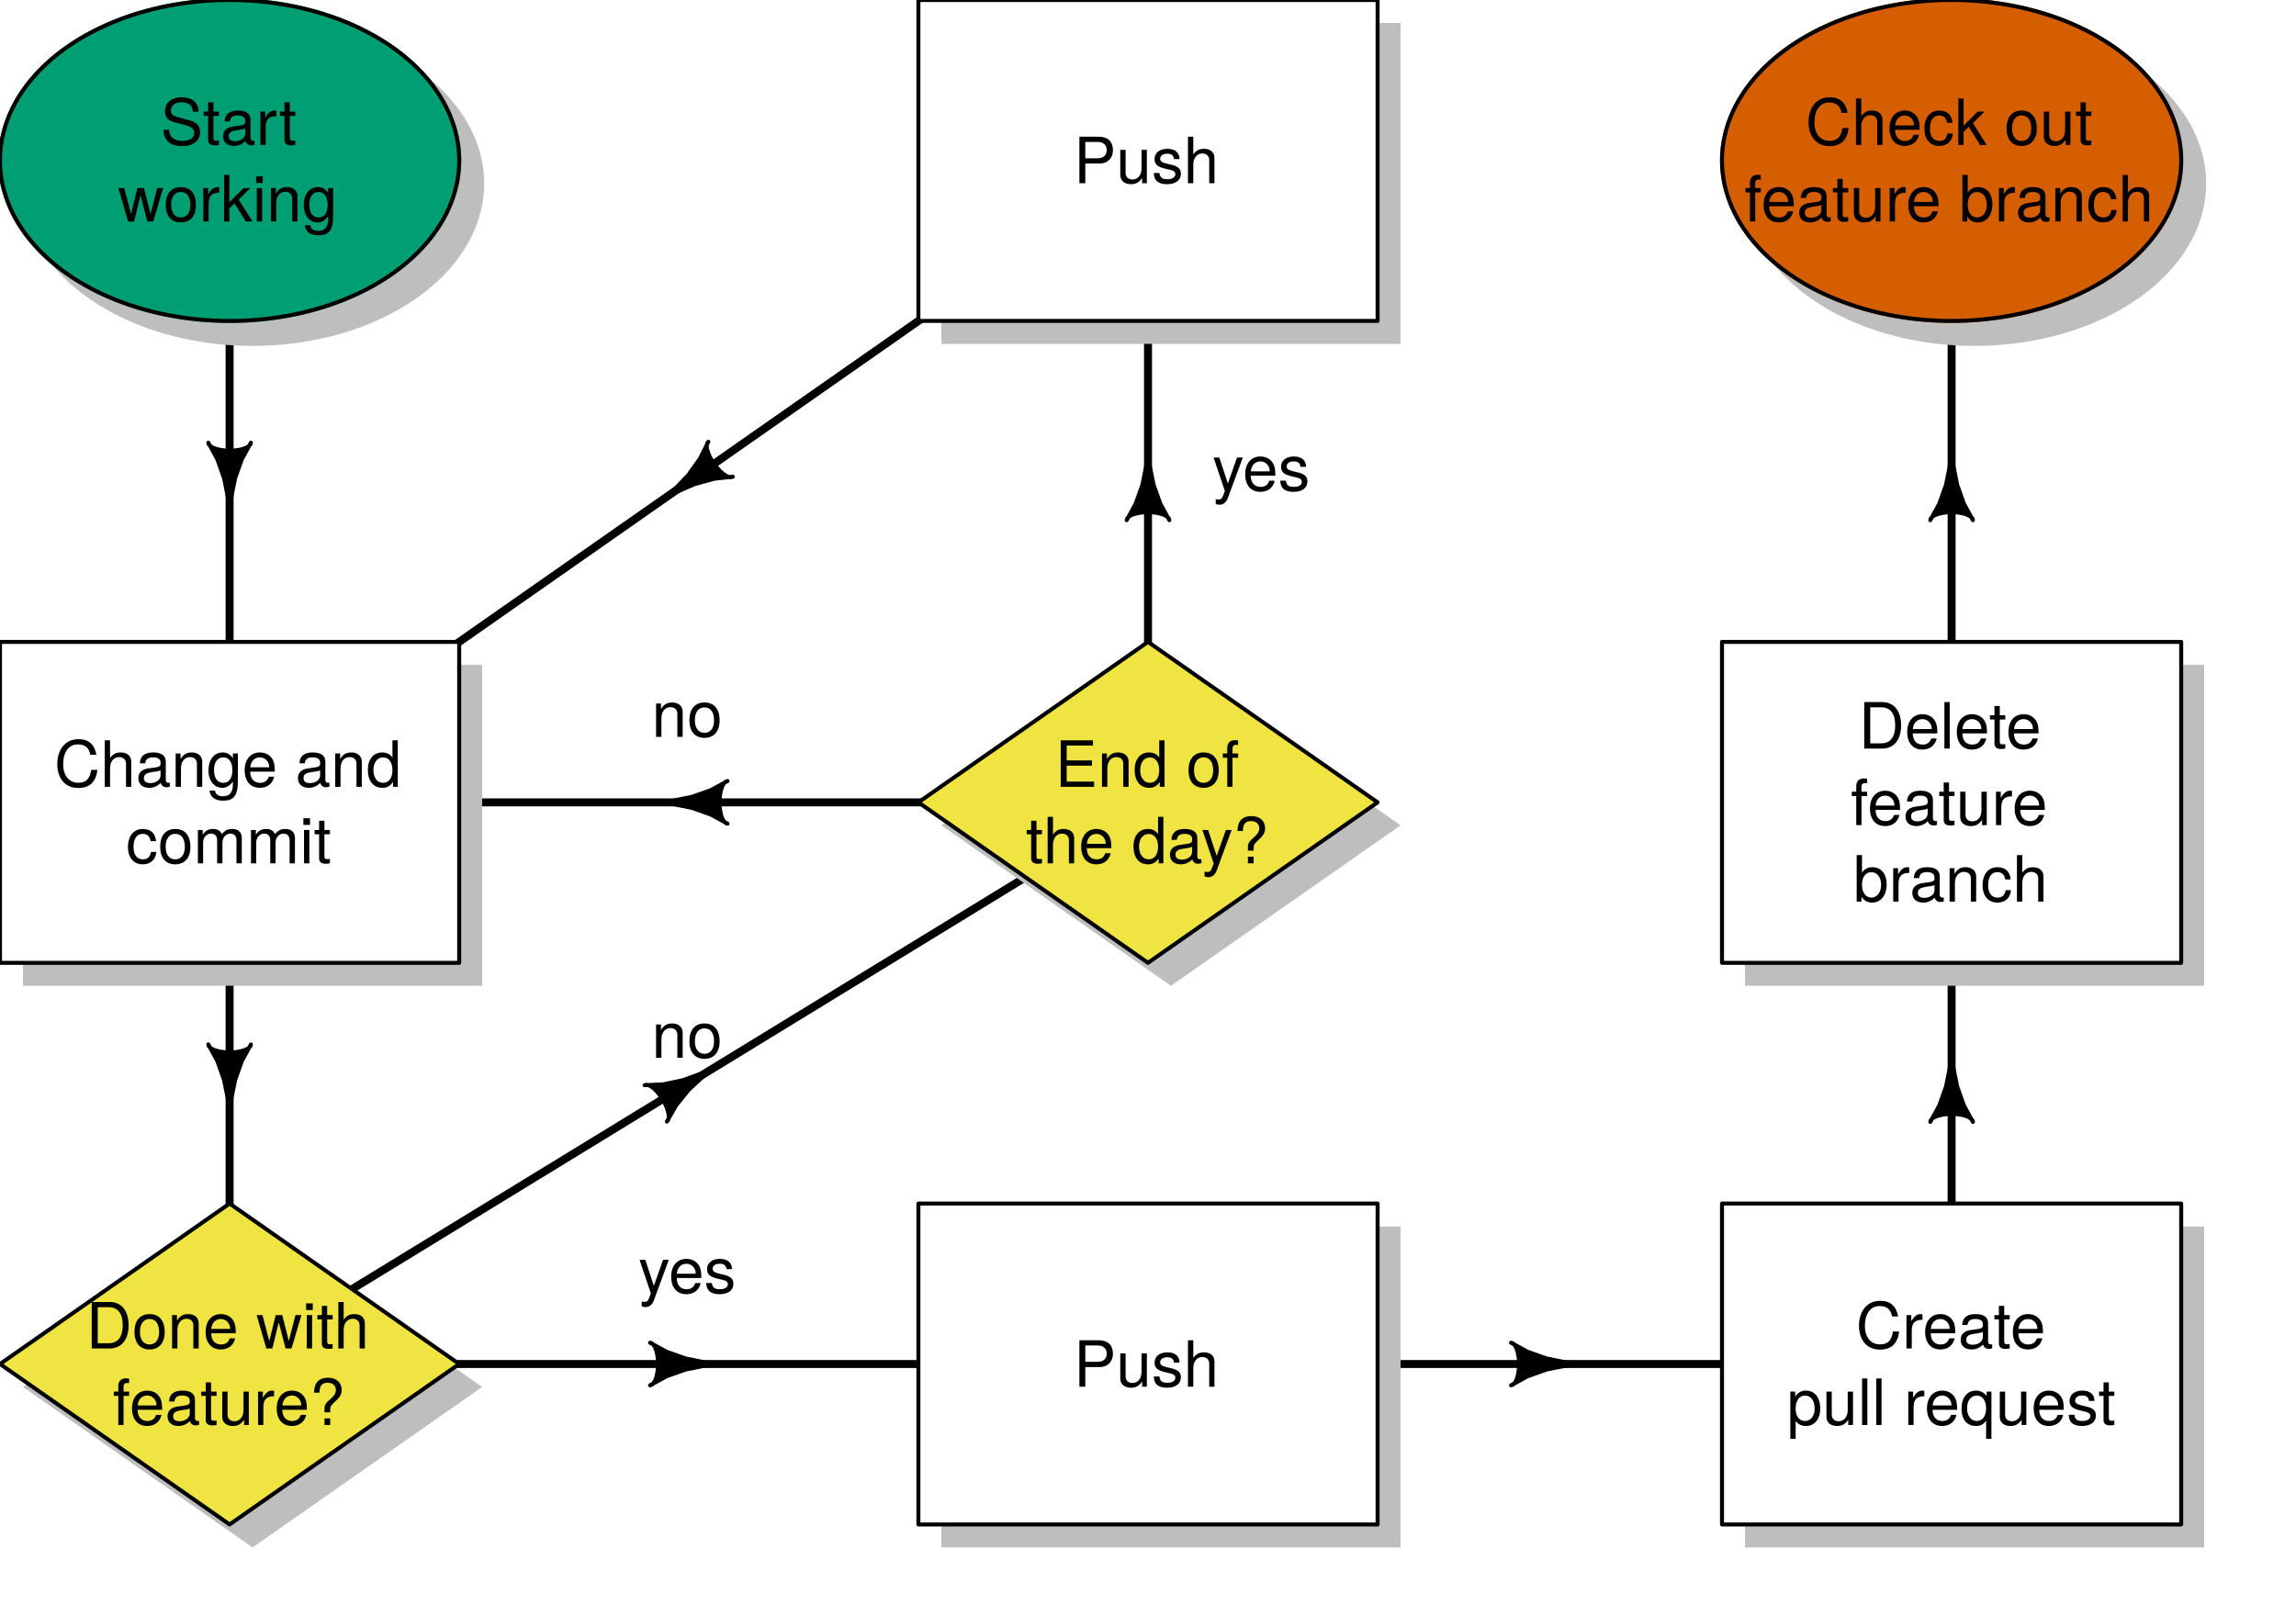 <?xml version="1.0" encoding="UTF-8"?>
<svg xmlns="http://www.w3.org/2000/svg" xmlns:xlink="http://www.w3.org/1999/xlink" width="432pt" height="302pt" viewBox="0 0 432 302" version="1.1">
<defs>
<g>
<symbol overflow="visible" id="glyph0-0">
<path style="stroke:none;" d=""/>
</symbol>
<symbol overflow="visible" id="glyph0-1">
<path style="stroke:none;" d="M 5.734 -6.281 L 4.656 -6.281 L 2.922 -1.391 L 1.312 -6.281 L 0.234 -6.281 L 2.359 0.031 L 1.984 1.016 C 1.812 1.469 1.609 1.625 1.172 1.625 C 1.031 1.625 0.859 1.609 0.641 1.562 L 0.641 2.453 C 0.859 2.562 1.062 2.609 1.312 2.609 C 2.031 2.609 2.609 2.219 2.938 1.312 Z M 5.734 -6.281 "/>
</symbol>
<symbol overflow="visible" id="glyph0-2">
<path style="stroke:none;" d="M 6.156 -2.859 C 6.156 -3.766 6.078 -4.344 5.906 -4.812 C 5.5 -5.844 4.531 -6.469 3.359 -6.469 C 1.609 -6.469 0.484 -5.172 0.484 -3.109 C 0.484 -1.047 1.578 0.188 3.344 0.188 C 4.781 0.188 5.766 -0.641 6.031 -1.906 L 5.016 -1.906 C 4.734 -1.078 4.172 -0.75 3.375 -0.75 C 2.328 -0.75 1.547 -1.422 1.531 -2.859 Z M 5.094 -3.75 C 5.094 -3.75 5.094 -3.703 5.078 -3.672 L 1.547 -3.672 C 1.625 -4.781 2.344 -5.547 3.344 -5.547 C 4.328 -5.547 5.094 -4.734 5.094 -3.75 Z M 5.094 -3.75 "/>
</symbol>
<symbol overflow="visible" id="glyph0-3">
<path style="stroke:none;" d="M 5.516 -1.766 C 5.516 -2.703 4.984 -3.172 3.734 -3.469 L 2.766 -3.703 C 1.953 -3.891 1.609 -4.156 1.609 -4.594 C 1.609 -5.172 2.125 -5.547 2.938 -5.547 C 3.75 -5.547 4.172 -5.203 4.203 -4.531 L 5.25 -4.531 C 5.25 -5.766 4.422 -6.469 2.969 -6.469 C 1.516 -6.469 0.562 -5.719 0.562 -4.547 C 0.562 -3.562 1.062 -3.094 2.562 -2.734 L 3.484 -2.516 C 4.188 -2.344 4.469 -2.141 4.469 -1.688 C 4.469 -1.094 3.875 -0.75 3 -0.75 C 2.094 -0.75 1.594 -0.953 1.469 -1.922 L 0.406 -1.922 C 0.453 -0.469 1.266 0.188 2.922 0.188 C 4.5 0.188 5.516 -0.547 5.516 -1.766 Z M 5.516 -1.766 "/>
</symbol>
<symbol overflow="visible" id="glyph0-4">
<path style="stroke:none;" d="M 5.844 0 L 5.844 -4.75 C 5.844 -5.797 5.062 -6.469 3.859 -6.469 C 2.922 -6.469 2.312 -6.109 1.766 -5.234 L 1.766 -6.281 L 0.844 -6.281 L 0.844 0 L 1.844 0 L 1.844 -3.469 C 1.844 -4.75 2.531 -5.594 3.547 -5.594 C 4.344 -5.594 4.844 -5.109 4.844 -4.359 L 4.844 0 Z M 5.844 0 "/>
</symbol>
<symbol overflow="visible" id="glyph0-5">
<path style="stroke:none;" d="M 6.125 -3.094 C 6.125 -5.266 5.078 -6.469 3.266 -6.469 C 1.5 -6.469 0.438 -5.25 0.438 -3.141 C 0.438 -1.031 1.484 0.188 3.281 0.188 C 5.047 0.188 6.125 -1.031 6.125 -3.094 Z M 5.078 -3.109 C 5.078 -1.625 4.375 -0.75 3.281 -0.75 C 2.156 -0.75 1.469 -1.625 1.469 -3.141 C 1.469 -4.656 2.156 -5.547 3.281 -5.547 C 4.406 -5.547 5.078 -4.672 5.078 -3.109 Z M 5.078 -3.109 "/>
</symbol>
<symbol overflow="visible" id="glyph0-6">
<path style="stroke:none;" d="M 7.453 -2.406 C 7.453 -3.484 6.781 -4.266 5.594 -4.594 L 3.391 -5.188 C 2.344 -5.453 1.953 -5.812 1.953 -6.484 C 1.953 -7.375 2.734 -8.031 3.906 -8.031 C 5.297 -8.031 6.094 -7.391 6.094 -6.25 L 7.156 -6.25 C 7.156 -7.969 5.969 -8.969 3.953 -8.969 C 2.031 -8.969 0.844 -7.906 0.844 -6.328 C 0.844 -5.25 1.406 -4.578 2.562 -4.281 L 4.734 -3.703 C 5.828 -3.422 6.344 -2.969 6.344 -2.297 C 6.344 -1.328 5.609 -0.766 4.109 -0.766 C 2.453 -0.766 1.625 -1.594 1.625 -2.844 L 0.578 -2.844 C 0.578 -0.781 1.969 0.219 4.031 0.219 C 6.25 0.219 7.453 -0.844 7.453 -2.406 Z M 7.453 -2.406 "/>
</symbol>
<symbol overflow="visible" id="glyph0-7">
<path style="stroke:none;" d="M 3.047 0 L 3.047 -0.844 C 2.922 -0.797 2.766 -0.797 2.562 -0.797 C 2.141 -0.797 2.016 -0.906 2.016 -1.359 L 2.016 -5.469 L 3.047 -5.469 L 3.047 -6.281 L 2.016 -6.281 L 2.016 -8.016 L 1.016 -8.016 L 1.016 -6.281 L 0.172 -6.281 L 0.172 -5.469 L 1.016 -5.469 L 1.016 -0.906 C 1.016 -0.281 1.453 0.078 2.234 0.078 C 2.469 0.078 2.719 0.062 3.047 0 Z M 3.047 0 "/>
</symbol>
<symbol overflow="visible" id="glyph0-8">
<path style="stroke:none;" d="M 6.422 -0.031 L 6.422 -0.781 C 6.312 -0.75 6.266 -0.75 6.203 -0.75 C 5.859 -0.75 5.656 -0.938 5.656 -1.25 L 5.656 -4.75 C 5.656 -5.875 4.844 -6.469 3.297 -6.469 C 1.781 -6.469 0.844 -5.875 0.781 -4.422 L 1.781 -4.422 C 1.875 -5.203 2.328 -5.547 3.266 -5.547 C 4.156 -5.547 4.672 -5.203 4.672 -4.609 L 4.672 -4.344 C 4.672 -3.922 4.422 -3.75 3.625 -3.641 C 2.203 -3.469 1.984 -3.422 1.609 -3.266 C 0.875 -2.969 0.5 -2.406 0.5 -1.625 C 0.5 -0.484 1.297 0.188 2.562 0.188 C 3.375 0.188 4.156 -0.156 4.703 -0.75 C 4.812 -0.266 5.25 0.078 5.734 0.078 C 5.938 0.078 6.094 0.062 6.422 -0.031 Z M 4.672 -2.172 C 4.672 -1.266 3.75 -0.703 2.781 -0.703 C 2 -0.703 1.547 -0.969 1.547 -1.656 C 1.547 -2.312 1.984 -2.609 3.062 -2.766 C 4.109 -2.906 4.328 -2.953 4.672 -3.109 Z M 4.672 -2.172 "/>
</symbol>
<symbol overflow="visible" id="glyph0-9">
<path style="stroke:none;" d="M 3.859 -5.406 L 3.859 -6.438 C 3.688 -6.453 3.594 -6.469 3.469 -6.469 C 2.812 -6.469 2.328 -6.078 1.75 -5.141 L 1.75 -6.281 L 0.844 -6.281 L 0.844 0 L 1.844 0 L 1.844 -3.266 C 1.844 -4.688 2.297 -5.391 3.859 -5.406 Z M 3.859 -5.406 "/>
</symbol>
<symbol overflow="visible" id="glyph0-10">
<path style="stroke:none;" d="M 8.5 -6.281 L 7.375 -6.281 L 6.125 -1.391 L 4.891 -6.281 L 3.656 -6.281 L 2.453 -1.391 L 1.172 -6.281 L 0.078 -6.281 L 1.891 0 L 3.031 0 L 4.234 -4.938 L 5.516 0 L 6.641 0 Z M 8.5 -6.281 "/>
</symbol>
<symbol overflow="visible" id="glyph0-11">
<path style="stroke:none;" d="M 6.031 0 L 3.453 -4.109 L 5.641 -6.281 L 4.359 -6.281 L 1.688 -3.625 L 1.688 -8.75 L 0.703 -8.75 L 0.703 0 L 1.688 0 L 1.688 -2.453 L 2.656 -3.406 L 4.781 0 Z M 6.031 0 "/>
</symbol>
<symbol overflow="visible" id="glyph0-12">
<path style="stroke:none;" d="M 1.844 0 L 1.844 -6.281 L 0.844 -6.281 L 0.844 0 Z M 1.969 -7.234 L 1.969 -8.484 L 0.719 -8.484 L 0.719 -7.234 Z M 1.969 -7.234 "/>
</symbol>
<symbol overflow="visible" id="glyph0-13">
<path style="stroke:none;" d="M 5.875 -1.031 L 5.875 -6.281 L 4.938 -6.281 L 4.938 -5.375 C 4.438 -6.125 3.828 -6.469 3.031 -6.469 C 1.422 -6.469 0.344 -5.125 0.344 -3.078 C 0.344 -1.109 1.469 0.188 2.938 0.188 C 3.734 0.188 4.281 -0.156 4.938 -0.953 L 4.938 -0.531 C 4.938 1.141 4.266 1.781 3.094 1.781 C 2.297 1.781 1.688 1.484 1.578 0.719 L 0.547 0.719 C 0.656 1.906 1.578 2.609 3.062 2.609 C 5.031 2.609 5.875 1.734 5.875 -1.031 Z M 4.844 -3.109 C 4.844 -1.609 4.203 -0.75 3.141 -0.75 C 2.047 -0.75 1.391 -1.625 1.391 -3.141 C 1.391 -4.656 2.062 -5.547 3.125 -5.547 C 4.219 -5.547 4.844 -4.625 4.844 -3.109 Z M 4.844 -3.109 "/>
</symbol>
<symbol overflow="visible" id="glyph0-14">
<path style="stroke:none;" d="M 8.125 -3.188 L 6.969 -3.188 C 6.703 -1.531 6.016 -0.766 4.531 -0.766 C 2.797 -0.766 1.688 -2.094 1.688 -4.281 C 1.688 -6.531 2.75 -7.984 4.438 -7.984 C 5.812 -7.984 6.531 -7.375 6.797 -6.031 L 7.938 -6.031 C 7.594 -7.953 6.484 -8.969 4.578 -8.969 C 1.922 -8.969 0.578 -6.828 0.578 -4.266 C 0.578 -1.719 1.953 0.219 4.531 0.219 C 6.656 0.219 7.859 -0.906 8.125 -3.188 Z M 8.125 -3.188 "/>
</symbol>
<symbol overflow="visible" id="glyph0-15">
<path style="stroke:none;" d="M 5.828 0 L 5.828 -4.75 C 5.828 -5.812 5.078 -6.469 3.859 -6.469 C 2.969 -6.469 2.422 -6.188 1.844 -5.422 L 1.844 -8.75 L 0.844 -8.75 L 0.844 0 L 1.844 0 L 1.844 -3.469 C 1.844 -4.75 2.516 -5.594 3.547 -5.594 C 4.25 -5.594 4.844 -5.188 4.844 -4.359 L 4.844 0 Z M 5.828 0 "/>
</symbol>
<symbol overflow="visible" id="glyph0-16">
<path style="stroke:none;" d=""/>
</symbol>
<symbol overflow="visible" id="glyph0-17">
<path style="stroke:none;" d="M 5.938 0 L 5.938 -8.75 L 4.938 -8.75 L 4.938 -5.5 C 4.531 -6.125 3.859 -6.469 3.016 -6.469 C 1.375 -6.469 0.312 -5.203 0.312 -3.203 C 0.312 -1.078 1.359 0.188 3.047 0.188 C 3.906 0.188 4.516 -0.141 5.047 -0.922 L 5.047 0 Z M 4.938 -3.125 C 4.938 -1.672 4.25 -0.75 3.188 -0.75 C 2.094 -0.75 1.359 -1.688 1.359 -3.141 C 1.359 -4.609 2.094 -5.531 3.188 -5.531 C 4.266 -5.531 4.938 -4.578 4.938 -3.125 Z M 4.938 -3.125 "/>
</symbol>
<symbol overflow="visible" id="glyph0-18">
<path style="stroke:none;" d="M 5.719 -2.156 L 4.719 -2.156 C 4.547 -1.156 4.031 -0.75 3.188 -0.75 C 2.078 -0.75 1.422 -1.594 1.422 -3.078 C 1.422 -4.656 2.062 -5.547 3.156 -5.547 C 4 -5.547 4.531 -5.047 4.641 -4.172 L 5.656 -4.172 C 5.531 -5.719 4.578 -6.469 3.172 -6.469 C 1.469 -6.469 0.375 -5.172 0.375 -3.078 C 0.375 -1.062 1.453 0.188 3.156 0.188 C 4.656 0.188 5.609 -0.719 5.719 -2.156 Z M 5.719 -2.156 "/>
</symbol>
<symbol overflow="visible" id="glyph0-19">
<path style="stroke:none;" d="M 9.125 0 L 9.125 -4.719 C 9.125 -5.844 8.5 -6.469 7.312 -6.469 C 6.484 -6.469 5.969 -6.219 5.391 -5.516 C 5.016 -6.188 4.516 -6.469 3.703 -6.469 C 2.859 -6.469 2.297 -6.156 1.766 -5.406 L 1.766 -6.281 L 0.859 -6.281 L 0.859 0 L 1.844 0 L 1.844 -3.953 C 1.844 -4.859 2.516 -5.594 3.328 -5.594 C 4.062 -5.594 4.484 -5.141 4.484 -4.328 L 4.484 0 L 5.484 0 L 5.484 -3.953 C 5.484 -4.859 6.156 -5.594 6.969 -5.594 C 7.703 -5.594 8.125 -5.125 8.125 -4.328 L 8.125 0 Z M 9.125 0 "/>
</symbol>
<symbol overflow="visible" id="glyph0-20">
<path style="stroke:none;" d="M 8 -4.375 C 8 -7.094 6.656 -8.75 4.438 -8.75 L 1.062 -8.75 L 1.062 0 L 4.438 0 C 6.641 0 8 -1.656 8 -4.375 Z M 6.891 -4.375 C 6.891 -2.156 5.969 -0.984 4.25 -0.984 L 2.188 -0.984 L 2.188 -7.766 L 4.25 -7.766 C 5.969 -7.766 6.891 -6.594 6.891 -4.375 Z M 6.891 -4.375 "/>
</symbol>
<symbol overflow="visible" id="glyph0-21">
<path style="stroke:none;" d="M 3.094 -5.469 L 3.094 -6.281 L 2.047 -6.281 L 2.047 -7.266 C 2.047 -7.688 2.297 -7.906 2.75 -7.906 C 2.828 -7.906 2.875 -7.906 3.094 -7.891 L 3.094 -8.719 C 2.875 -8.766 2.734 -8.781 2.531 -8.781 C 1.609 -8.781 1.062 -8.25 1.062 -7.359 L 1.062 -6.281 L 0.219 -6.281 L 0.219 -5.469 L 1.062 -5.469 L 1.062 0 L 2.047 0 L 2.047 -5.469 Z M 3.094 -5.469 "/>
</symbol>
<symbol overflow="visible" id="glyph0-22">
<path style="stroke:none;" d="M 5.781 0 L 5.781 -6.281 L 4.781 -6.281 L 4.781 -2.812 C 4.781 -1.531 4.109 -0.703 3.078 -0.703 C 2.281 -0.703 1.781 -1.172 1.781 -1.938 L 1.781 -6.281 L 0.781 -6.281 L 0.781 -1.531 C 0.781 -0.484 1.562 0.188 2.781 0.188 C 3.703 0.188 4.297 -0.141 4.891 -0.969 L 4.891 0 Z M 5.781 0 "/>
</symbol>
<symbol overflow="visible" id="glyph0-23">
<path style="stroke:none;" d="M 6.031 -6.594 C 6.031 -7.984 5.031 -8.891 3.469 -8.891 C 1.734 -8.891 0.844 -7.938 0.844 -6.078 L 1.859 -6.078 C 1.859 -7.391 2.344 -7.953 3.406 -7.953 C 4.328 -7.953 4.938 -7.406 4.938 -6.594 C 4.938 -6.031 4.688 -5.562 4.047 -5 C 3.344 -4.375 3.344 -4.375 3.125 -4.094 C 2.875 -3.75 2.797 -3.484 2.797 -3.047 L 2.797 -2.391 L 3.875 -2.391 L 3.875 -2.953 C 3.875 -3.469 4.016 -3.688 4.828 -4.438 C 5.719 -5.25 6.031 -5.797 6.031 -6.594 Z M 3.875 0 L 3.875 -1.25 L 2.797 -1.25 L 2.797 0 Z M 3.875 0 "/>
</symbol>
<symbol overflow="visible" id="glyph0-24">
<path style="stroke:none;" d="M 7.359 0 L 7.359 -0.984 L 2.203 -0.984 L 2.203 -3.984 L 6.953 -3.984 L 6.953 -4.969 L 2.203 -4.969 L 2.203 -7.766 L 7.141 -7.766 L 7.141 -8.75 L 1.078 -8.75 L 1.078 0 Z M 7.359 0 "/>
</symbol>
<symbol overflow="visible" id="glyph0-25">
<path style="stroke:none;" d="M 7.406 -6.188 C 7.406 -7.828 6.438 -8.75 4.703 -8.75 L 1.094 -8.75 L 1.094 0 L 2.203 0 L 2.203 -3.703 L 4.953 -3.703 C 6.391 -3.703 7.406 -4.734 7.406 -6.188 Z M 6.234 -6.234 C 6.234 -5.266 5.609 -4.688 4.531 -4.688 L 2.203 -4.688 L 2.203 -7.766 L 4.531 -7.766 C 5.609 -7.766 6.234 -7.188 6.234 -6.234 Z M 6.234 -6.234 "/>
</symbol>
<symbol overflow="visible" id="glyph0-26">
<path style="stroke:none;" d="M 6.281 -3.078 C 6.281 -5.203 5.25 -6.469 3.578 -6.469 C 2.719 -6.469 2.047 -6.078 1.578 -5.344 L 1.578 -6.281 L 0.656 -6.281 L 0.656 2.609 L 1.656 2.609 L 1.656 -0.75 C 2.188 -0.109 2.766 0.188 3.594 0.188 C 5.203 0.188 6.281 -1.078 6.281 -3.078 Z M 5.234 -3.109 C 5.234 -1.688 4.5 -0.75 3.406 -0.75 C 2.359 -0.75 1.656 -1.625 1.656 -3.094 C 1.656 -4.578 2.359 -5.531 3.406 -5.531 C 4.516 -5.531 5.234 -4.609 5.234 -3.109 Z M 5.234 -3.109 "/>
</symbol>
<symbol overflow="visible" id="glyph0-27">
<path style="stroke:none;" d="M 1.812 0 L 1.812 -8.75 L 0.812 -8.75 L 0.812 0 Z M 1.812 0 "/>
</symbol>
<symbol overflow="visible" id="glyph0-28">
<path style="stroke:none;" d="M 5.938 2.609 L 5.938 -6.281 L 5.047 -6.281 L 5.047 -5.453 C 4.578 -6.109 3.875 -6.469 3.047 -6.469 C 1.391 -6.469 0.312 -5.156 0.312 -3.078 C 0.312 -1.031 1.344 0.188 3 0.188 C 3.875 0.188 4.469 -0.125 4.938 -0.812 L 4.938 2.609 Z M 4.938 -3.109 C 4.938 -1.672 4.25 -0.75 3.188 -0.75 C 2.094 -0.75 1.359 -1.688 1.359 -3.141 C 1.359 -4.594 2.094 -5.531 3.188 -5.531 C 4.266 -5.531 4.938 -4.578 4.938 -3.109 Z M 4.938 -3.109 "/>
</symbol>
<symbol overflow="visible" id="glyph0-29">
<path style="stroke:none;" d="M 6.281 -3.219 C 6.281 -5.25 5.25 -6.469 3.594 -6.469 C 2.719 -6.469 2.109 -6.141 1.641 -5.438 L 1.641 -8.75 L 0.641 -8.75 L 0.641 0 L 1.547 0 L 1.547 -0.906 C 2.031 -0.172 2.656 0.188 3.547 0.188 C 5.203 0.188 6.281 -1.172 6.281 -3.219 Z M 5.234 -3.156 C 5.234 -1.734 4.484 -0.75 3.391 -0.75 C 2.344 -0.75 1.641 -1.719 1.641 -3.141 C 1.641 -4.625 2.344 -5.578 3.391 -5.531 C 4.516 -5.531 5.234 -4.562 5.234 -3.156 Z M 5.234 -3.156 "/>
</symbol>
</g>
</defs>
<g id="surface61">
<rect x="0" y="0" width="432" height="302" style="fill:rgb(100%,100%,100%);fill-opacity:1;stroke:none;"/>
<path style="fill:none;stroke-width:1.5;stroke-linecap:round;stroke-linejoin:round;stroke:rgb(0%,0%,0%);stroke-opacity:1;stroke-miterlimit:10;" d="M 43.199 30.199 L 43.199 151 "/>
<path style="fill:none;stroke-width:0.75;stroke-linecap:round;stroke-linejoin:round;stroke:rgb(0%,0%,0%);stroke-opacity:1;stroke-miterlimit:10;" d="M 43.199 89.391 L 43.199 90.602 "/>
<path style="fill-rule:nonzero;fill:rgb(0%,0%,0%);fill-opacity:1;stroke-width:0.75;stroke-linecap:round;stroke-linejoin:round;stroke:rgb(0%,0%,0%);stroke-opacity:1;stroke-miterlimit:10;" d="M 47.211 83.305 L 45.508 86.43 L 44.242 90 L 43.465 93.871 L 43.199 97.895 L 42.938 93.871 L 42.156 90 L 40.895 86.43 L 39.191 83.305 L 39.289 83.641 L 39.586 83.961 L 40.066 84.246 L 40.699 84.484 L 41.461 84.664 L 42.309 84.777 L 43.199 84.816 L 44.094 84.777 L 44.941 84.664 L 45.699 84.484 L 46.336 84.246 L 46.812 83.961 L 47.109 83.641 Z M 47.211 83.305 "/>
<path style="fill:none;stroke-width:1.5;stroke-linecap:round;stroke-linejoin:round;stroke:rgb(0%,0%,0%);stroke-opacity:1;stroke-miterlimit:10;" d="M 43.199 151 L 43.199 256.699 "/>
<path style="fill:none;stroke-width:0.75;stroke-linecap:round;stroke-linejoin:round;stroke:rgb(0%,0%,0%);stroke-opacity:1;stroke-miterlimit:10;" d="M 43.199 202.793 L 43.199 203.852 "/>
<path style="fill-rule:nonzero;fill:rgb(0%,0%,0%);fill-opacity:1;stroke-width:0.75;stroke-linecap:round;stroke-linejoin:round;stroke:rgb(0%,0%,0%);stroke-opacity:1;stroke-miterlimit:10;" d="M 47.211 196.555 L 45.508 199.68 L 44.242 203.25 L 43.465 207.121 L 43.199 211.145 L 42.938 207.121 L 42.156 203.25 L 40.895 199.68 L 39.191 196.555 L 39.289 196.891 L 39.586 197.211 L 40.066 197.496 L 40.699 197.734 L 41.461 197.914 L 42.309 198.027 L 43.199 198.066 L 44.094 198.027 L 44.941 197.914 L 45.699 197.734 L 46.336 197.496 L 46.812 197.211 L 47.109 196.891 Z M 47.211 196.555 "/>
<path style="fill:none;stroke-width:1.5;stroke-linecap:round;stroke-linejoin:round;stroke:rgb(0%,0%,0%);stroke-opacity:1;stroke-miterlimit:10;" d="M 43.199 256.699 L 216 151 "/>
<path style="fill:none;stroke-width:0.75;stroke-linecap:round;stroke-linejoin:round;stroke:rgb(0%,0%,0%);stroke-opacity:1;stroke-miterlimit:10;" d="M 127.871 204.906 L 129.602 203.852 "/>
<path style="fill-rule:nonzero;fill:rgb(0%,0%,0%);fill-opacity:1;stroke-width:0.75;stroke-linecap:round;stroke-linejoin:round;stroke:rgb(0%,0%,0%);stroke-opacity:1;stroke-miterlimit:10;" d="M 121.285 204.234 L 124.84 204.059 L 128.543 203.273 L 132.254 201.918 L 135.824 200.043 L 132.527 202.367 L 129.633 205.051 L 127.246 207.992 L 125.469 211.078 L 125.703 210.816 L 125.82 210.398 L 125.816 209.84 L 125.688 209.172 L 125.445 208.43 L 125.098 207.648 L 124.664 206.867 L 124.168 206.129 L 123.629 205.461 L 123.078 204.906 L 122.543 204.492 L 122.051 204.234 L 121.621 204.148 Z M 121.285 204.234 "/>
<path style="fill:none;stroke-width:1.5;stroke-linecap:round;stroke-linejoin:round;stroke:rgb(0%,0%,0%);stroke-opacity:1;stroke-miterlimit:10;" d="M 216 151 L 43.199 151 "/>
<path style="fill:none;stroke-width:0.75;stroke-linecap:round;stroke-linejoin:round;stroke:rgb(0%,0%,0%);stroke-opacity:1;stroke-miterlimit:10;" d="M 131.328 151 L 129.602 151 "/>
<path style="fill-rule:nonzero;fill:rgb(0%,0%,0%);fill-opacity:1;stroke-width:0.75;stroke-linecap:round;stroke-linejoin:round;stroke:rgb(0%,0%,0%);stroke-opacity:1;stroke-miterlimit:10;" d="M 136.895 155.012 L 133.77 153.309 L 130.199 152.043 L 126.328 151.262 L 122.305 151 L 126.328 150.738 L 130.199 149.957 L 133.77 148.691 L 136.895 146.988 L 136.559 147.09 L 136.242 147.387 L 135.953 147.863 L 135.715 148.5 L 135.535 149.262 L 135.422 150.109 L 135.387 151 L 135.422 151.891 L 135.535 152.738 L 135.715 153.5 L 135.953 154.137 L 136.242 154.613 L 136.559 154.91 Z M 136.895 155.012 "/>
<path style="fill:none;stroke-width:1.5;stroke-linecap:round;stroke-linejoin:round;stroke:rgb(0%,0%,0%);stroke-opacity:1;stroke-miterlimit:10;" d="M 216 151 L 216 30.199 "/>
<path style="fill:none;stroke-width:0.75;stroke-linecap:round;stroke-linejoin:round;stroke:rgb(0%,0%,0%);stroke-opacity:1;stroke-miterlimit:10;" d="M 216 91.809 L 216 90.602 "/>
<path style="fill-rule:nonzero;fill:rgb(0%,0%,0%);fill-opacity:1;stroke-width:0.75;stroke-linecap:round;stroke-linejoin:round;stroke:rgb(0%,0%,0%);stroke-opacity:1;stroke-miterlimit:10;" d="M 211.988 97.895 L 213.691 94.77 L 214.957 91.199 L 215.738 87.328 L 216 83.305 L 216.262 87.328 L 217.043 91.199 L 218.309 94.77 L 220.012 97.895 L 219.91 97.559 L 219.613 97.242 L 219.137 96.953 L 218.5 96.715 L 217.738 96.535 L 216.891 96.422 L 216 96.387 L 215.109 96.422 L 214.262 96.535 L 213.5 96.715 L 212.863 96.953 L 212.387 97.242 L 212.09 97.559 Z M 211.988 97.895 "/>
<path style="fill:none;stroke-width:1.5;stroke-linecap:round;stroke-linejoin:round;stroke:rgb(0%,0%,0%);stroke-opacity:1;stroke-miterlimit:10;" d="M 216 30.199 L 43.199 151 "/>
<path style="fill:none;stroke-width:0.75;stroke-linecap:round;stroke-linejoin:round;stroke:rgb(0%,0%,0%);stroke-opacity:1;stroke-miterlimit:10;" d="M 131.328 89.391 L 129.602 90.602 "/>
<path style="fill-rule:nonzero;fill:rgb(0%,0%,0%);fill-opacity:1;stroke-width:0.75;stroke-linecap:round;stroke-linejoin:round;stroke:rgb(0%,0%,0%);stroke-opacity:1;stroke-miterlimit:10;" d="M 137.879 89.707 L 134.34 90.102 L 130.691 91.109 L 127.07 92.688 L 123.621 94.781 L 126.77 92.258 L 129.496 89.402 L 131.695 86.32 L 133.281 83.133 L 133.062 83.406 L 132.973 83.836 L 133.012 84.391 L 133.18 85.047 L 133.469 85.773 L 133.859 86.531 L 134.34 87.285 L 134.883 87.996 L 135.461 88.625 L 136.043 89.145 L 136.605 89.527 L 137.113 89.758 L 137.543 89.816 Z M 137.879 89.707 "/>
<path style="fill:none;stroke-width:1.5;stroke-linecap:round;stroke-linejoin:round;stroke:rgb(0%,0%,0%);stroke-opacity:1;stroke-miterlimit:10;" d="M 43.199 256.699 L 216 256.699 "/>
<path style="fill:none;stroke-width:0.75;stroke-linecap:round;stroke-linejoin:round;stroke:rgb(0%,0%,0%);stroke-opacity:1;stroke-miterlimit:10;" d="M 127.871 256.699 L 129.602 256.699 "/>
<path style="fill-rule:nonzero;fill:rgb(0%,0%,0%);fill-opacity:1;stroke-width:0.75;stroke-linecap:round;stroke-linejoin:round;stroke:rgb(0%,0%,0%);stroke-opacity:1;stroke-miterlimit:10;" d="M 122.305 252.691 L 125.43 254.395 L 129 255.656 L 132.871 256.438 L 136.895 256.699 L 132.871 256.965 L 129 257.742 L 125.43 259.008 L 122.305 260.711 L 122.641 260.609 L 122.961 260.312 L 123.246 259.836 L 123.484 259.199 L 123.664 258.441 L 123.777 257.594 L 123.816 256.699 L 123.777 255.809 L 123.664 254.961 L 123.484 254.199 L 123.246 253.566 L 122.961 253.086 L 122.641 252.789 Z M 122.305 252.691 "/>
<path style="fill:none;stroke-width:1.5;stroke-linecap:round;stroke-linejoin:round;stroke:rgb(0%,0%,0%);stroke-opacity:1;stroke-miterlimit:10;" d="M 216 256.699 L 367.199 256.699 "/>
<path style="fill:none;stroke-width:0.75;stroke-linecap:round;stroke-linejoin:round;stroke:rgb(0%,0%,0%);stroke-opacity:1;stroke-miterlimit:10;" d="M 290.09 256.699 L 291.602 256.699 "/>
<path style="fill-rule:nonzero;fill:rgb(0%,0%,0%);fill-opacity:1;stroke-width:0.75;stroke-linecap:round;stroke-linejoin:round;stroke:rgb(0%,0%,0%);stroke-opacity:1;stroke-miterlimit:10;" d="M 284.305 252.691 L 287.43 254.395 L 291 255.656 L 294.871 256.438 L 298.895 256.699 L 294.871 256.965 L 291 257.742 L 287.43 259.008 L 284.305 260.711 L 284.641 260.609 L 284.961 260.312 L 285.246 259.836 L 285.484 259.199 L 285.664 258.441 L 285.777 257.594 L 285.816 256.699 L 285.777 255.809 L 285.664 254.961 L 285.484 254.199 L 285.246 253.566 L 284.961 253.086 L 284.641 252.789 Z M 284.305 252.691 "/>
<path style="fill:none;stroke-width:1.5;stroke-linecap:round;stroke-linejoin:round;stroke:rgb(0%,0%,0%);stroke-opacity:1;stroke-miterlimit:10;" d="M 367.199 256.699 L 367.199 151 "/>
<path style="fill:none;stroke-width:0.75;stroke-linecap:round;stroke-linejoin:round;stroke:rgb(0%,0%,0%);stroke-opacity:1;stroke-miterlimit:10;" d="M 367.199 204.906 L 367.199 203.852 "/>
<path style="fill-rule:nonzero;fill:rgb(0%,0%,0%);fill-opacity:1;stroke-width:0.75;stroke-linecap:round;stroke-linejoin:round;stroke:rgb(0%,0%,0%);stroke-opacity:1;stroke-miterlimit:10;" d="M 363.191 211.145 L 364.895 208.02 L 366.156 204.449 L 366.938 200.578 L 367.199 196.555 L 367.465 200.578 L 368.242 204.449 L 369.508 208.02 L 371.211 211.145 L 371.109 210.809 L 370.812 210.492 L 370.336 210.203 L 369.699 209.965 L 368.941 209.785 L 368.094 209.672 L 367.199 209.637 L 366.309 209.672 L 365.461 209.785 L 364.699 209.965 L 364.066 210.203 L 363.586 210.492 L 363.289 210.809 Z M 363.191 211.145 "/>
<path style="fill:none;stroke-width:1.5;stroke-linecap:round;stroke-linejoin:round;stroke:rgb(0%,0%,0%);stroke-opacity:1;stroke-miterlimit:10;" d="M 367.199 151 L 367.199 30.199 "/>
<path style="fill:none;stroke-width:0.75;stroke-linecap:round;stroke-linejoin:round;stroke:rgb(0%,0%,0%);stroke-opacity:1;stroke-miterlimit:10;" d="M 367.199 91.809 L 367.199 90.602 "/>
<path style="fill-rule:nonzero;fill:rgb(0%,0%,0%);fill-opacity:1;stroke-width:0.75;stroke-linecap:round;stroke-linejoin:round;stroke:rgb(0%,0%,0%);stroke-opacity:1;stroke-miterlimit:10;" d="M 363.191 97.895 L 364.895 94.77 L 366.156 91.199 L 366.938 87.328 L 367.199 83.305 L 367.465 87.328 L 368.242 91.199 L 369.508 94.77 L 371.211 97.895 L 371.109 97.559 L 370.812 97.242 L 370.336 96.953 L 369.699 96.715 L 368.941 96.535 L 368.094 96.422 L 367.199 96.387 L 366.309 96.422 L 365.461 96.535 L 364.699 96.715 L 364.066 96.953 L 363.586 97.242 L 363.289 97.559 Z M 363.191 97.895 "/>
<g style="fill:rgb(0%,0%,0%);fill-opacity:1;">
  <use xlink:href="#glyph0-1" x="120.102" y="243.378"/>
  <use xlink:href="#glyph0-2" x="125.802" y="243.378"/>
  <use xlink:href="#glyph0-3" x="132.474" y="243.378"/>
</g>
<g style="fill:rgb(0%,0%,0%);fill-opacity:1;">
  <use xlink:href="#glyph0-4" x="122.602" y="199.077"/>
  <use xlink:href="#glyph0-5" x="129.273" y="199.077"/>
</g>
<g style="fill:rgb(0%,0%,0%);fill-opacity:1;">
  <use xlink:href="#glyph0-4" x="122.602" y="138.675"/>
  <use xlink:href="#glyph0-5" x="129.273" y="138.675"/>
</g>
<g style="fill:rgb(0%,0%,0%);fill-opacity:1;">
  <use xlink:href="#glyph0-1" x="228.102" y="92.378"/>
  <use xlink:href="#glyph0-2" x="233.802" y="92.378"/>
  <use xlink:href="#glyph0-3" x="240.474" y="92.378"/>
</g>
<path style="fill-rule:nonzero;fill:rgb(74.51%,74.51%,74.51%);fill-opacity:1;stroke-width:0.75;stroke-linecap:round;stroke-linejoin:round;stroke:rgb(74.51%,74.51%,74.51%);stroke-opacity:1;stroke-miterlimit:10;" d="M 4.32 34.52 L 4.32 34.82 L 4.328 35.125 L 4.34 35.426 L 4.355 35.727 L 4.375 36.031 L 4.398 36.332 L 4.426 36.633 L 4.457 36.934 L 4.535 37.535 L 4.629 38.137 L 4.684 38.434 L 4.742 38.734 L 4.805 39.031 L 4.871 39.332 L 4.941 39.629 L 5.098 40.223 L 5.18 40.52 L 5.27 40.816 L 5.359 41.109 L 5.457 41.406 L 5.559 41.699 L 5.664 41.992 L 5.773 42.285 L 5.887 42.574 L 6.004 42.867 L 6.125 43.156 L 6.25 43.445 L 6.379 43.734 L 6.512 44.02 L 6.793 44.59 L 6.938 44.875 L 7.09 45.16 L 7.242 45.441 L 7.402 45.723 L 7.562 46 L 7.73 46.281 L 7.898 46.559 L 8.074 46.836 L 8.434 47.383 L 8.621 47.656 L 8.809 47.926 L 9.004 48.195 L 9.402 48.734 L 9.609 49 L 9.816 49.262 L 10.031 49.527 L 10.246 49.785 L 10.469 50.047 L 10.691 50.305 L 10.918 50.562 L 11.148 50.816 L 11.387 51.07 L 11.625 51.32 L 12.109 51.82 L 12.359 52.066 L 12.613 52.312 L 13.129 52.797 L 13.391 53.035 L 13.66 53.273 L 13.93 53.508 L 14.203 53.742 L 14.48 53.977 L 14.758 54.207 L 15.328 54.66 L 15.617 54.883 L 15.91 55.105 L 16.207 55.324 L 16.508 55.543 L 16.809 55.758 L 17.113 55.973 L 17.422 56.184 L 17.734 56.395 L 18.047 56.602 L 18.688 57.008 L 19.008 57.207 L 19.336 57.406 L 19.664 57.602 L 19.996 57.797 L 20.328 57.988 L 21.008 58.363 L 21.348 58.547 L 21.695 58.73 L 22.043 58.91 L 22.391 59.086 L 22.742 59.258 L 23.098 59.43 L 23.457 59.602 L 23.816 59.77 L 24.18 59.934 L 24.543 60.094 L 24.91 60.254 L 25.652 60.566 L 26.023 60.715 L 26.402 60.863 L 26.777 61.012 L 27.16 61.156 L 27.539 61.297 L 28.312 61.57 L 28.699 61.703 L 29.48 61.961 L 29.875 62.086 L 30.664 62.328 L 31.062 62.441 L 31.465 62.559 L 32.27 62.777 L 32.676 62.879 L 33.082 62.984 L 33.488 63.082 L 33.898 63.18 L 34.309 63.273 L 34.719 63.363 L 35.133 63.453 L 35.547 63.539 L 35.965 63.621 L 36.383 63.699 L 36.797 63.773 L 37.219 63.848 L 37.637 63.918 L 38.059 63.988 L 38.902 64.113 L 39.328 64.172 L 39.754 64.227 L 40.176 64.281 L 40.602 64.332 L 41.031 64.379 L 41.457 64.422 L 41.887 64.461 L 42.312 64.5 L 42.742 64.535 L 43.172 64.566 L 43.602 64.594 L 44.035 64.621 L 44.465 64.645 L 44.895 64.664 L 45.328 64.68 L 45.758 64.695 L 46.191 64.707 L 46.621 64.715 L 47.055 64.719 L 47.918 64.719 L 48.348 64.715 L 48.781 64.707 L 49.215 64.695 L 49.645 64.684 L 50.074 64.668 L 50.508 64.648 L 51.367 64.602 L 52.227 64.539 L 53.086 64.469 L 53.516 64.43 L 53.941 64.383 L 54.367 64.34 L 55.219 64.238 L 56.07 64.121 L 56.492 64.062 L 57.336 63.93 L 57.754 63.859 L 58.176 63.785 L 58.594 63.711 L 59.008 63.633 L 59.426 63.551 L 60.254 63.379 L 60.664 63.289 L 61.078 63.195 L 61.484 63.098 L 61.895 63 L 62.301 62.898 L 62.707 62.793 L 63.512 62.574 L 63.914 62.461 L 64.312 62.344 L 64.707 62.227 L 65.105 62.105 L 65.496 61.98 L 65.891 61.855 L 66.281 61.723 L 67.055 61.457 L 67.438 61.316 L 67.82 61.18 L 68.199 61.035 L 68.957 60.738 L 69.328 60.59 L 70.07 60.277 L 70.438 60.121 L 70.805 59.957 L 71.164 59.793 L 71.527 59.629 L 71.883 59.457 L 72.238 59.289 L 72.594 59.113 L 72.941 58.938 L 73.293 58.758 L 73.637 58.578 L 73.98 58.391 L 74.32 58.207 L 74.656 58.02 L 74.992 57.828 L 75.324 57.633 L 75.98 57.242 L 76.305 57.039 L 76.625 56.84 L 77.258 56.426 L 77.566 56.219 L 77.879 56.008 L 78.184 55.793 L 78.484 55.578 L 78.785 55.359 L 79.082 55.141 L 79.375 54.918 L 79.664 54.695 L 79.953 54.469 L 80.238 54.242 L 80.793 53.781 L 81.34 53.312 L 81.605 53.074 L 81.867 52.836 L 82.129 52.594 L 82.387 52.352 L 82.641 52.105 L 82.891 51.859 L 83.137 51.613 L 83.379 51.363 L 83.617 51.109 L 84.086 50.602 L 84.312 50.348 L 84.539 50.09 L 84.977 49.566 L 85.188 49.305 L 85.398 49.039 L 85.605 48.773 L 85.805 48.508 L 86.004 48.238 L 86.199 47.969 L 86.391 47.699 L 86.758 47.152 L 86.938 46.879 L 87.113 46.602 L 87.449 46.047 L 87.613 45.766 L 87.773 45.484 L 88.078 44.922 L 88.367 44.352 L 88.504 44.066 L 88.641 43.777 L 88.77 43.492 L 89.02 42.914 L 89.137 42.621 L 89.25 42.332 L 89.359 42.039 L 89.465 41.746 L 89.566 41.453 L 89.664 41.156 L 89.758 40.863 L 89.93 40.27 L 90.086 39.676 L 90.156 39.379 L 90.223 39.082 L 90.289 38.781 L 90.348 38.484 L 90.402 38.184 L 90.453 37.883 L 90.539 37.281 L 90.578 36.98 L 90.609 36.68 L 90.664 36.078 L 90.684 35.777 L 90.699 35.473 L 90.711 35.172 L 90.719 34.871 L 90.719 34.266 L 90.703 33.664 L 90.688 33.359 L 90.668 33.059 L 90.645 32.758 L 90.617 32.457 L 90.586 32.156 L 90.551 31.855 L 90.512 31.555 L 90.418 30.953 L 90.309 30.352 L 90.246 30.055 L 90.18 29.758 L 90.109 29.457 L 90.035 29.16 L 89.957 28.863 L 89.871 28.566 L 89.785 28.273 L 89.695 27.977 L 89.598 27.684 L 89.5 27.387 L 89.395 27.094 L 89.285 26.801 L 89.172 26.512 L 89.055 26.219 L 88.938 25.93 L 88.812 25.641 L 88.684 25.352 L 88.41 24.781 L 88.27 24.492 L 88.125 24.211 L 87.977 23.926 L 87.664 23.363 L 87.504 23.082 L 87.168 22.527 L 86.816 21.973 L 86.449 21.426 L 86.262 21.156 L 85.871 20.617 L 85.668 20.348 L 85.465 20.082 L 85.258 19.82 L 85.043 19.555 L 84.828 19.293 L 84.609 19.035 L 84.387 18.777 L 83.926 18.262 L 83.691 18.012 L 83.453 17.758 L 83.215 17.508 L 82.969 17.258 L 82.469 16.766 L 81.953 16.281 L 81.691 16.043 L 81.422 15.805 L 81.156 15.566 L 80.883 15.332 L 80.605 15.102 L 80.324 14.871 L 80.043 14.645 L 79.758 14.418 L 79.469 14.191 L 79.176 13.969 L 78.582 13.531 L 78.281 13.316 L 77.977 13.102 L 77.668 12.891 L 77.355 12.68 L 77.043 12.473 L 76.727 12.266 L 76.406 12.062 L 75.758 11.664 L 75.43 11.469 L 75.098 11.273 L 74.766 11.082 L 74.426 10.895 L 74.09 10.707 L 73.402 10.34 L 73.055 10.16 L 72.352 9.809 L 71.641 9.465 L 71.281 9.297 L 70.918 9.133 L 70.555 8.973 L 70.188 8.812 L 69.82 8.656 L 69.449 8.5 L 69.074 8.348 L 68.699 8.199 L 68.32 8.051 L 67.941 7.906 L 67.559 7.766 L 67.176 7.629 L 66.789 7.492 L 66.016 7.227 L 65.621 7.098 L 65.23 6.973 L 64.836 6.852 L 64.438 6.73 L 64.039 6.617 L 63.641 6.5 L 62.836 6.281 L 62.43 6.176 L 61.617 5.973 L 61.207 5.875 L 60.797 5.781 L 60.387 5.691 L 59.973 5.602 L 59.559 5.516 L 59.141 5.434 L 58.727 5.355 L 58.309 5.277 L 57.891 5.203 L 57.047 5.062 L 56.203 4.938 L 55.781 4.879 L 55.355 4.82 L 54.504 4.719 L 53.652 4.625 L 52.793 4.547 L 51.934 4.477 L 51.074 4.422 L 50.645 4.398 L 50.215 4.379 L 49.781 4.363 L 49.352 4.348 L 48.918 4.336 L 48.488 4.328 L 48.055 4.324 L 47.625 4.32 L 47.191 4.32 L 46.758 4.324 L 46.328 4.332 L 45.895 4.34 L 45.465 4.355 L 45.031 4.371 L 44.172 4.41 L 43.738 4.438 L 43.309 4.465 L 42.449 4.527 L 42.023 4.566 L 41.594 4.605 L 41.168 4.648 L 40.738 4.695 L 40.312 4.742 L 39.461 4.852 L 39.039 4.906 L 38.617 4.969 L 38.191 5.031 L 37.773 5.098 L 37.352 5.168 L 36.516 5.316 L 36.098 5.395 L 35.68 5.477 L 35.266 5.559 L 34.852 5.648 L 34.441 5.738 L 34.027 5.832 L 33.617 5.926 L 33.211 6.023 L 32.805 6.125 L 32.398 6.23 L 31.996 6.336 L 31.594 6.449 L 31.191 6.559 L 30.395 6.793 L 30 6.914 L 29.211 7.164 L 28.824 7.297 L 28.434 7.426 L 28.047 7.562 L 27.664 7.699 L 27.281 7.84 L 26.898 7.984 L 26.52 8.129 L 25.77 8.426 L 25.398 8.582 L 25.027 8.734 L 24.293 9.055 L 23.934 9.219 L 23.57 9.387 L 23.211 9.555 L 22.855 9.727 L 22.504 9.898 L 22.152 10.074 L 21.457 10.434 L 21.113 10.617 L 20.773 10.805 L 20.438 10.992 L 20.102 11.184 L 19.77 11.375 L 19.438 11.57 L 18.789 11.969 L 18.469 12.168 L 18.148 12.375 L 17.832 12.582 L 17.52 12.789 L 17.211 13 L 16.906 13.211 L 16.602 13.43 L 16.301 13.645 L 16.004 13.863 L 15.711 14.086 L 15.422 14.309 L 15.133 14.535 L 14.848 14.762 L 14.566 14.992 L 14.289 15.223 L 14.016 15.457 L 13.746 15.691 L 13.477 15.93 L 13.211 16.168 L 12.953 16.406 L 12.695 16.648 L 12.441 16.895 L 12.191 17.141 L 11.945 17.387 L 11.699 17.637 L 11.461 17.891 L 11.223 18.141 L 10.992 18.398 L 10.762 18.652 L 10.539 18.91 L 10.316 19.172 L 10.098 19.43 L 9.887 19.691 L 9.676 19.957 L 9.469 20.223 L 9.266 20.488 L 9.066 20.758 L 8.871 21.027 L 8.68 21.297 L 8.492 21.57 L 8.309 21.844 L 8.133 22.117 L 7.957 22.395 L 7.785 22.672 L 7.617 22.949 L 7.453 23.23 L 7.293 23.508 L 7.137 23.793 L 6.988 24.074 L 6.84 24.359 L 6.695 24.645 L 6.555 24.93 L 6.422 25.215 L 6.289 25.504 L 6.039 26.082 L 5.922 26.371 L 5.695 26.957 L 5.59 27.246 L 5.488 27.543 L 5.391 27.836 L 5.297 28.129 L 5.207 28.426 L 5.043 29.02 L 4.965 29.316 L 4.824 29.91 L 4.762 30.211 L 4.703 30.508 L 4.648 30.809 L 4.598 31.109 L 4.551 31.41 L 4.508 31.711 L 4.469 32.012 L 4.406 32.613 L 4.359 33.215 L 4.344 33.52 L 4.332 33.82 L 4.324 34.121 L 4.32 34.422 Z M 4.32 34.52 "/>
<path style="fill-rule:nonzero;fill:rgb(0%,61.961%,45.098%);fill-opacity:1;stroke-width:0.75;stroke-linecap:round;stroke-linejoin:round;stroke:rgb(0%,61.961%,45.098%);stroke-opacity:1;stroke-miterlimit:10;" d="M 0 30.199 L 0.004 30.504 L 0.008 30.805 L 0.02 31.105 L 0.035 31.406 L 0.055 31.711 L 0.078 32.012 L 0.105 32.312 L 0.137 32.613 L 0.215 33.215 L 0.262 33.516 L 0.312 33.816 L 0.363 34.113 L 0.422 34.414 L 0.484 34.715 L 0.551 35.012 L 0.621 35.309 L 0.777 35.902 L 0.859 36.199 L 0.949 36.496 L 1.043 36.789 L 1.137 37.086 L 1.238 37.379 L 1.344 37.672 L 1.453 37.965 L 1.566 38.254 L 1.684 38.547 L 1.805 38.836 L 1.93 39.125 L 2.059 39.414 L 2.191 39.699 L 2.473 40.27 L 2.617 40.555 L 2.77 40.84 L 2.922 41.121 L 3.242 41.684 L 3.41 41.961 L 3.754 42.516 L 4.113 43.062 L 4.301 43.336 L 4.492 43.605 L 4.684 43.879 L 4.883 44.145 L 5.082 44.414 L 5.289 44.68 L 5.496 44.941 L 5.711 45.207 L 5.926 45.469 L 6.371 45.984 L 6.598 46.242 L 6.828 46.496 L 7.305 47.004 L 7.547 47.254 L 8.039 47.746 L 8.293 47.992 L 8.809 48.477 L 9.34 48.953 L 9.609 49.191 L 9.883 49.422 L 10.16 49.656 L 10.438 49.887 L 11.008 50.34 L 11.297 50.562 L 11.59 50.785 L 11.887 51.004 L 12.188 51.223 L 12.488 51.438 L 12.793 51.652 L 13.102 51.863 L 13.414 52.074 L 13.727 52.281 L 14.367 52.688 L 14.688 52.887 L 15.016 53.086 L 15.344 53.281 L 15.676 53.477 L 16.008 53.668 L 16.688 54.043 L 17.027 54.227 L 17.375 54.41 L 17.723 54.59 L 18.07 54.766 L 18.426 54.941 L 18.777 55.113 L 19.496 55.449 L 19.859 55.613 L 20.223 55.773 L 20.59 55.934 L 21.332 56.246 L 21.703 56.395 L 22.082 56.547 L 22.457 56.691 L 22.84 56.836 L 23.219 56.977 L 23.992 57.25 L 24.379 57.383 L 25.16 57.641 L 25.555 57.766 L 26.344 58.008 L 26.742 58.125 L 27.145 58.238 L 27.949 58.457 L 28.355 58.562 L 28.762 58.664 L 29.168 58.762 L 29.578 58.859 L 29.988 58.953 L 30.402 59.043 L 30.812 59.133 L 31.227 59.219 L 31.645 59.301 L 32.48 59.457 L 33.316 59.598 L 33.738 59.668 L 34.582 59.793 L 35.008 59.852 L 35.434 59.906 L 35.855 59.961 L 36.285 60.012 L 36.711 60.059 L 37.137 60.102 L 37.996 60.18 L 38.422 60.215 L 39.281 60.277 L 39.715 60.301 L 40.145 60.324 L 40.574 60.344 L 41.008 60.359 L 41.438 60.375 L 41.871 60.387 L 42.301 60.395 L 42.734 60.398 L 43.598 60.398 L 44.031 60.395 L 44.461 60.387 L 44.895 60.375 L 45.324 60.363 L 45.758 60.348 L 46.188 60.328 L 47.047 60.281 L 47.48 60.25 L 47.91 60.219 L 48.336 60.188 L 49.195 60.109 L 49.621 60.066 L 50.047 60.02 L 50.477 59.969 L 50.898 59.918 L 51.324 59.859 L 51.75 59.805 L 52.172 59.742 L 53.016 59.609 L 53.434 59.539 L 53.855 59.469 L 54.691 59.312 L 55.105 59.23 L 55.934 59.059 L 56.348 58.969 L 56.758 58.875 L 57.168 58.777 L 57.574 58.68 L 57.98 58.578 L 58.387 58.473 L 59.191 58.254 L 59.594 58.141 L 59.992 58.027 L 60.387 57.906 L 60.785 57.785 L 61.176 57.66 L 61.57 57.535 L 61.961 57.402 L 62.734 57.137 L 63.117 57 L 63.5 56.859 L 63.883 56.715 L 64.258 56.57 L 64.637 56.422 L 65.008 56.27 L 65.383 56.113 L 66.117 55.801 L 66.484 55.637 L 66.848 55.473 L 67.207 55.309 L 67.562 55.141 L 67.918 54.969 L 68.273 54.793 L 68.625 54.617 L 68.973 54.438 L 69.316 54.258 L 69.66 54.074 L 70 53.887 L 70.336 53.699 L 70.672 53.508 L 71.004 53.312 L 71.66 52.922 L 71.984 52.719 L 72.305 52.52 L 72.938 52.105 L 73.25 51.898 L 73.559 51.688 L 73.863 51.473 L 74.164 51.258 L 74.465 51.039 L 74.762 50.82 L 75.055 50.598 L 75.344 50.375 L 75.633 50.148 L 75.918 49.922 L 76.473 49.461 L 77.02 48.992 L 77.551 48.516 L 78.066 48.031 L 78.32 47.785 L 78.57 47.539 L 78.816 47.293 L 79.059 47.043 L 79.297 46.789 L 79.531 46.539 L 79.766 46.281 L 79.992 46.027 L 80.219 45.77 L 80.656 45.246 L 81.078 44.723 L 81.285 44.457 L 81.488 44.188 L 81.684 43.922 L 81.879 43.648 L 82.07 43.379 L 82.258 43.105 L 82.617 42.559 L 82.793 42.281 L 82.965 42.004 L 83.129 41.727 L 83.293 41.445 L 83.453 41.164 L 83.758 40.602 L 84.047 40.031 L 84.184 39.746 L 84.32 39.457 L 84.449 39.172 L 84.578 38.883 L 84.699 38.594 L 84.816 38.301 L 84.93 38.012 L 85.039 37.719 L 85.145 37.426 L 85.246 37.133 L 85.344 36.836 L 85.438 36.543 L 85.609 35.949 L 85.691 35.652 L 85.766 35.355 L 85.906 34.762 L 85.969 34.461 L 86.027 34.164 L 86.082 33.863 L 86.133 33.562 L 86.219 32.961 L 86.258 32.66 L 86.289 32.359 L 86.344 31.758 L 86.363 31.457 L 86.379 31.152 L 86.391 30.852 L 86.398 30.551 L 86.398 29.945 L 86.395 29.645 L 86.383 29.344 L 86.367 29.039 L 86.328 28.438 L 86.301 28.137 L 86.23 27.535 L 86.191 27.234 L 86.098 26.633 L 86.043 26.332 L 85.988 26.035 L 85.926 25.734 L 85.859 25.438 L 85.789 25.137 L 85.715 24.84 L 85.637 24.543 L 85.551 24.246 L 85.465 23.953 L 85.375 23.656 L 85.277 23.363 L 85.18 23.066 L 85.074 22.773 L 84.965 22.484 L 84.738 21.898 L 84.617 21.609 L 84.492 21.32 L 84.363 21.031 L 84.23 20.746 L 83.949 20.176 L 83.805 19.891 L 83.656 19.605 L 83.344 19.043 L 83.184 18.762 L 82.848 18.207 L 82.496 17.652 L 82.316 17.379 L 82.129 17.105 L 81.941 16.836 L 81.551 16.297 L 81.348 16.031 L 81.145 15.762 L 80.938 15.5 L 80.723 15.234 L 80.508 14.973 L 80.289 14.715 L 80.066 14.457 L 79.84 14.199 L 79.137 13.438 L 78.895 13.188 L 78.648 12.938 L 78.148 12.445 L 77.633 11.961 L 77.371 11.723 L 77.105 11.484 L 76.836 11.246 L 76.562 11.016 L 76.285 10.781 L 76.008 10.551 L 75.438 10.098 L 75.148 9.871 L 74.855 9.648 L 74.262 9.211 L 73.961 8.996 L 73.656 8.781 L 73.348 8.57 L 73.035 8.359 L 72.723 8.152 L 72.406 7.945 L 72.086 7.742 L 71.438 7.344 L 71.109 7.148 L 70.777 6.953 L 70.445 6.762 L 70.105 6.574 L 69.77 6.387 L 69.082 6.02 L 68.734 5.84 L 68.031 5.488 L 67.32 5.145 L 66.961 4.977 L 66.598 4.812 L 66.234 4.652 L 65.867 4.492 L 65.5 4.336 L 65.129 4.18 L 64.754 4.027 L 64.379 3.879 L 64 3.73 L 63.621 3.586 L 63.242 3.445 L 62.855 3.309 L 62.473 3.172 L 62.082 3.039 L 61.695 2.906 L 61.301 2.781 L 60.91 2.652 L 60.516 2.531 L 59.32 2.18 L 58.516 1.961 L 58.109 1.855 L 57.297 1.652 L 56.887 1.555 L 56.477 1.461 L 56.066 1.371 L 55.652 1.281 L 55.238 1.195 L 54.82 1.113 L 54.406 1.035 L 53.988 0.957 L 53.57 0.883 L 52.727 0.742 L 51.883 0.617 L 51.461 0.559 L 51.035 0.5 L 50.184 0.398 L 49.332 0.305 L 48.473 0.227 L 48.047 0.191 L 47.617 0.156 L 47.184 0.129 L 46.754 0.102 L 46.324 0.078 L 45.895 0.059 L 45.461 0.043 L 45.031 0.027 L 44.598 0.016 L 44.168 0.008 L 43.734 0.004 L 43.305 0 L 42.871 0 L 42.438 0.004 L 42.008 0.012 L 41.574 0.02 L 41.145 0.035 L 40.711 0.051 L 39.852 0.09 L 39.422 0.117 L 38.988 0.145 L 38.559 0.176 L 38.133 0.207 L 37.273 0.285 L 36.848 0.328 L 36.418 0.375 L 35.992 0.422 L 35.566 0.477 L 35.145 0.531 L 34.719 0.586 L 33.875 0.711 L 33.453 0.777 L 33.031 0.848 L 32.195 0.996 L 31.777 1.074 L 31.359 1.156 L 30.531 1.328 L 30.121 1.418 L 29.707 1.512 L 29.301 1.605 L 28.891 1.703 L 28.484 1.805 L 28.078 1.91 L 27.273 2.129 L 26.871 2.242 L 26.473 2.355 L 26.074 2.473 L 25.68 2.594 L 25.285 2.719 L 24.113 3.105 L 23.727 3.242 L 23.344 3.379 L 22.961 3.52 L 22.578 3.664 L 22.199 3.809 L 21.449 4.105 L 20.707 4.418 L 20.34 4.574 L 19.977 4.734 L 19.613 4.898 L 19.25 5.066 L 18.895 5.234 L 18.535 5.406 L 18.184 5.578 L 17.832 5.754 L 17.137 6.113 L 16.797 6.297 L 16.453 6.484 L 16.117 6.672 L 15.781 6.863 L 15.449 7.055 L 15.117 7.25 L 14.469 7.648 L 13.828 8.055 L 13.512 8.262 L 13.199 8.469 L 12.891 8.68 L 12.281 9.109 L 11.98 9.324 L 11.684 9.543 L 11.391 9.766 L 11.102 9.988 L 10.812 10.215 L 10.527 10.441 L 10.246 10.672 L 9.969 10.902 L 9.695 11.137 L 9.426 11.371 L 9.156 11.609 L 8.633 12.086 L 8.375 12.332 L 8.121 12.574 L 7.871 12.82 L 7.625 13.07 L 7.379 13.316 L 7.141 13.57 L 6.906 13.82 L 6.672 14.078 L 6.441 14.332 L 6.219 14.59 L 5.996 14.852 L 5.777 15.109 L 5.566 15.375 L 5.355 15.637 L 5.148 15.902 L 4.945 16.168 L 4.746 16.438 L 4.551 16.707 L 4.359 16.977 L 4.172 17.25 L 3.812 17.797 L 3.637 18.074 L 3.465 18.352 L 3.297 18.629 L 3.133 18.91 L 2.973 19.191 L 2.816 19.473 L 2.668 19.754 L 2.52 20.039 L 2.375 20.324 L 2.102 20.895 L 1.969 21.184 L 1.719 21.762 L 1.602 22.051 L 1.488 22.344 L 1.27 22.93 L 1.168 23.223 L 1.07 23.516 L 0.977 23.809 L 0.805 24.402 L 0.723 24.699 L 0.645 24.996 L 0.574 25.293 L 0.508 25.594 L 0.441 25.891 L 0.383 26.191 L 0.328 26.488 L 0.277 26.789 L 0.23 27.09 L 0.188 27.391 L 0.148 27.691 L 0.086 28.293 L 0.039 28.895 L 0.023 29.199 L 0.012 29.5 L 0.004 29.801 L 0 30.105 Z M 0 30.199 "/>
<path style="fill:none;stroke-width:0.75;stroke-linecap:round;stroke-linejoin:round;stroke:rgb(0%,0%,0%);stroke-opacity:1;stroke-miterlimit:10;" d="M 0 30.199 L 0.004 30.504 L 0.008 30.805 L 0.02 31.105 L 0.035 31.406 L 0.055 31.711 L 0.078 32.012 L 0.105 32.312 L 0.137 32.613 L 0.215 33.215 L 0.262 33.516 L 0.312 33.816 L 0.363 34.113 L 0.422 34.414 L 0.484 34.715 L 0.551 35.012 L 0.621 35.309 L 0.777 35.902 L 0.859 36.199 L 0.949 36.496 L 1.043 36.789 L 1.137 37.086 L 1.238 37.379 L 1.344 37.672 L 1.453 37.965 L 1.566 38.254 L 1.684 38.547 L 1.805 38.836 L 1.93 39.125 L 2.059 39.414 L 2.191 39.699 L 2.473 40.27 L 2.617 40.555 L 2.77 40.84 L 2.922 41.121 L 3.242 41.684 L 3.41 41.961 L 3.754 42.516 L 4.113 43.062 L 4.301 43.336 L 4.492 43.605 L 4.684 43.879 L 4.883 44.145 L 5.082 44.414 L 5.289 44.68 L 5.496 44.941 L 5.711 45.207 L 5.926 45.469 L 6.371 45.984 L 6.598 46.242 L 6.828 46.496 L 7.305 47.004 L 7.547 47.254 L 8.039 47.746 L 8.293 47.992 L 8.809 48.477 L 9.34 48.953 L 9.609 49.191 L 9.883 49.422 L 10.16 49.656 L 10.438 49.887 L 11.008 50.34 L 11.297 50.562 L 11.59 50.785 L 11.887 51.004 L 12.188 51.223 L 12.488 51.438 L 12.793 51.652 L 13.102 51.863 L 13.414 52.074 L 13.727 52.281 L 14.367 52.688 L 14.688 52.887 L 15.016 53.086 L 15.344 53.281 L 15.676 53.477 L 16.008 53.668 L 16.688 54.043 L 17.027 54.227 L 17.375 54.41 L 17.723 54.59 L 18.07 54.766 L 18.426 54.941 L 18.777 55.113 L 19.496 55.449 L 19.859 55.613 L 20.223 55.773 L 20.59 55.934 L 21.332 56.246 L 21.703 56.395 L 22.082 56.547 L 22.457 56.691 L 22.84 56.836 L 23.219 56.977 L 23.992 57.25 L 24.379 57.383 L 25.16 57.641 L 25.555 57.766 L 26.344 58.008 L 26.742 58.125 L 27.145 58.238 L 27.949 58.457 L 28.355 58.562 L 28.762 58.664 L 29.168 58.762 L 29.578 58.859 L 29.988 58.953 L 30.402 59.043 L 30.812 59.133 L 31.227 59.219 L 31.645 59.301 L 32.48 59.457 L 33.316 59.598 L 33.738 59.668 L 34.582 59.793 L 35.008 59.852 L 35.434 59.906 L 35.855 59.961 L 36.285 60.012 L 36.711 60.059 L 37.137 60.102 L 37.996 60.18 L 38.422 60.215 L 39.281 60.277 L 39.715 60.301 L 40.145 60.324 L 40.574 60.344 L 41.008 60.359 L 41.438 60.375 L 41.871 60.387 L 42.301 60.395 L 42.734 60.398 L 43.598 60.398 L 44.031 60.395 L 44.461 60.387 L 44.895 60.375 L 45.324 60.363 L 45.758 60.348 L 46.188 60.328 L 47.047 60.281 L 47.48 60.25 L 47.91 60.219 L 48.336 60.188 L 49.195 60.109 L 49.621 60.066 L 50.047 60.02 L 50.477 59.969 L 50.898 59.918 L 51.324 59.859 L 51.75 59.805 L 52.172 59.742 L 53.016 59.609 L 53.434 59.539 L 53.855 59.469 L 54.691 59.312 L 55.105 59.23 L 55.934 59.059 L 56.348 58.969 L 56.758 58.875 L 57.168 58.777 L 57.574 58.68 L 57.98 58.578 L 58.387 58.473 L 59.191 58.254 L 59.594 58.141 L 59.992 58.027 L 60.387 57.906 L 60.785 57.785 L 61.176 57.66 L 61.57 57.535 L 61.961 57.402 L 62.734 57.137 L 63.117 57 L 63.5 56.859 L 63.883 56.715 L 64.258 56.57 L 64.637 56.422 L 65.008 56.27 L 65.383 56.113 L 66.117 55.801 L 66.484 55.637 L 66.848 55.473 L 67.207 55.309 L 67.562 55.141 L 67.918 54.969 L 68.273 54.793 L 68.625 54.617 L 68.973 54.438 L 69.316 54.258 L 69.66 54.074 L 70 53.887 L 70.336 53.699 L 70.672 53.508 L 71.004 53.312 L 71.66 52.922 L 71.984 52.719 L 72.305 52.52 L 72.938 52.105 L 73.25 51.898 L 73.559 51.688 L 73.863 51.473 L 74.164 51.258 L 74.465 51.039 L 74.762 50.82 L 75.055 50.598 L 75.344 50.375 L 75.633 50.148 L 75.918 49.922 L 76.473 49.461 L 77.02 48.992 L 77.551 48.516 L 78.066 48.031 L 78.32 47.785 L 78.57 47.539 L 78.816 47.293 L 79.059 47.043 L 79.297 46.789 L 79.531 46.539 L 79.766 46.281 L 79.992 46.027 L 80.219 45.77 L 80.656 45.246 L 81.078 44.723 L 81.285 44.457 L 81.488 44.188 L 81.684 43.922 L 81.879 43.648 L 82.07 43.379 L 82.258 43.105 L 82.617 42.559 L 82.793 42.281 L 82.965 42.004 L 83.129 41.727 L 83.293 41.445 L 83.453 41.164 L 83.758 40.602 L 84.047 40.031 L 84.184 39.746 L 84.32 39.457 L 84.449 39.172 L 84.578 38.883 L 84.699 38.594 L 84.816 38.301 L 84.93 38.012 L 85.039 37.719 L 85.145 37.426 L 85.246 37.133 L 85.344 36.836 L 85.438 36.543 L 85.609 35.949 L 85.691 35.652 L 85.766 35.355 L 85.906 34.762 L 85.969 34.461 L 86.027 34.164 L 86.082 33.863 L 86.133 33.562 L 86.219 32.961 L 86.258 32.66 L 86.289 32.359 L 86.344 31.758 L 86.363 31.457 L 86.379 31.152 L 86.391 30.852 L 86.398 30.551 L 86.398 29.945 L 86.395 29.645 L 86.383 29.344 L 86.367 29.039 L 86.328 28.438 L 86.301 28.137 L 86.23 27.535 L 86.191 27.234 L 86.098 26.633 L 86.043 26.332 L 85.988 26.035 L 85.926 25.734 L 85.859 25.438 L 85.789 25.137 L 85.715 24.84 L 85.637 24.543 L 85.551 24.246 L 85.465 23.953 L 85.375 23.656 L 85.277 23.363 L 85.18 23.066 L 85.074 22.773 L 84.965 22.484 L 84.738 21.898 L 84.617 21.609 L 84.492 21.32 L 84.363 21.031 L 84.23 20.746 L 83.949 20.176 L 83.805 19.891 L 83.656 19.605 L 83.344 19.043 L 83.184 18.762 L 82.848 18.207 L 82.496 17.652 L 82.316 17.379 L 82.129 17.105 L 81.941 16.836 L 81.551 16.297 L 81.348 16.031 L 81.145 15.762 L 80.938 15.5 L 80.723 15.234 L 80.508 14.973 L 80.289 14.715 L 80.066 14.457 L 79.84 14.199 L 79.137 13.438 L 78.895 13.188 L 78.648 12.938 L 78.148 12.445 L 77.633 11.961 L 77.371 11.723 L 77.105 11.484 L 76.836 11.246 L 76.562 11.016 L 76.285 10.781 L 76.008 10.551 L 75.438 10.098 L 75.148 9.871 L 74.855 9.648 L 74.262 9.211 L 73.961 8.996 L 73.656 8.781 L 73.348 8.57 L 73.035 8.359 L 72.723 8.152 L 72.406 7.945 L 72.086 7.742 L 71.438 7.344 L 71.109 7.148 L 70.777 6.953 L 70.445 6.762 L 70.105 6.574 L 69.77 6.387 L 69.082 6.02 L 68.734 5.84 L 68.031 5.488 L 67.32 5.145 L 66.961 4.977 L 66.598 4.812 L 66.234 4.652 L 65.867 4.492 L 65.5 4.336 L 65.129 4.18 L 64.754 4.027 L 64.379 3.879 L 64 3.73 L 63.621 3.586 L 63.242 3.445 L 62.855 3.309 L 62.473 3.172 L 62.082 3.039 L 61.695 2.906 L 61.301 2.781 L 60.91 2.652 L 60.516 2.531 L 59.32 2.18 L 58.516 1.961 L 58.109 1.855 L 57.297 1.652 L 56.887 1.555 L 56.477 1.461 L 56.066 1.371 L 55.652 1.281 L 55.238 1.195 L 54.82 1.113 L 54.406 1.035 L 53.988 0.957 L 53.57 0.883 L 52.727 0.742 L 51.883 0.617 L 51.461 0.559 L 51.035 0.5 L 50.184 0.398 L 49.332 0.305 L 48.473 0.227 L 48.047 0.191 L 47.617 0.156 L 47.184 0.129 L 46.754 0.102 L 46.324 0.078 L 45.895 0.059 L 45.461 0.043 L 45.031 0.027 L 44.598 0.016 L 44.168 0.008 L 43.734 0.004 L 43.305 0 L 42.871 0 L 42.438 0.004 L 42.008 0.012 L 41.574 0.02 L 41.145 0.035 L 40.711 0.051 L 39.852 0.09 L 39.422 0.117 L 38.988 0.145 L 38.559 0.176 L 38.133 0.207 L 37.273 0.285 L 36.848 0.328 L 36.418 0.375 L 35.992 0.422 L 35.566 0.477 L 35.145 0.531 L 34.719 0.586 L 33.875 0.711 L 33.453 0.777 L 33.031 0.848 L 32.195 0.996 L 31.777 1.074 L 31.359 1.156 L 30.531 1.328 L 30.121 1.418 L 29.707 1.512 L 29.301 1.605 L 28.891 1.703 L 28.484 1.805 L 28.078 1.91 L 27.273 2.129 L 26.871 2.242 L 26.473 2.355 L 26.074 2.473 L 25.68 2.594 L 25.285 2.719 L 24.113 3.105 L 23.727 3.242 L 23.344 3.379 L 22.961 3.52 L 22.578 3.664 L 22.199 3.809 L 21.449 4.105 L 20.707 4.418 L 20.34 4.574 L 19.977 4.734 L 19.613 4.898 L 19.25 5.066 L 18.895 5.234 L 18.535 5.406 L 18.184 5.578 L 17.832 5.754 L 17.137 6.113 L 16.797 6.297 L 16.453 6.484 L 16.117 6.672 L 15.781 6.863 L 15.449 7.055 L 15.117 7.25 L 14.469 7.648 L 13.828 8.055 L 13.512 8.262 L 13.199 8.469 L 12.891 8.68 L 12.281 9.109 L 11.98 9.324 L 11.684 9.543 L 11.391 9.766 L 11.102 9.988 L 10.812 10.215 L 10.527 10.441 L 10.246 10.672 L 9.969 10.902 L 9.695 11.137 L 9.426 11.371 L 9.156 11.609 L 8.633 12.086 L 8.375 12.332 L 8.121 12.574 L 7.871 12.82 L 7.625 13.07 L 7.379 13.316 L 7.141 13.57 L 6.906 13.82 L 6.672 14.078 L 6.441 14.332 L 6.219 14.59 L 5.996 14.852 L 5.777 15.109 L 5.566 15.375 L 5.355 15.637 L 5.148 15.902 L 4.945 16.168 L 4.746 16.438 L 4.551 16.707 L 4.359 16.977 L 4.172 17.25 L 3.812 17.797 L 3.637 18.074 L 3.465 18.352 L 3.297 18.629 L 3.133 18.91 L 2.973 19.191 L 2.816 19.473 L 2.668 19.754 L 2.52 20.039 L 2.375 20.324 L 2.102 20.895 L 1.969 21.184 L 1.719 21.762 L 1.602 22.051 L 1.488 22.344 L 1.27 22.93 L 1.168 23.223 L 1.07 23.516 L 0.977 23.809 L 0.805 24.402 L 0.723 24.699 L 0.645 24.996 L 0.574 25.293 L 0.508 25.594 L 0.441 25.891 L 0.383 26.191 L 0.328 26.488 L 0.277 26.789 L 0.23 27.09 L 0.188 27.391 L 0.148 27.691 L 0.086 28.293 L 0.039 28.895 L 0.023 29.199 L 0.012 29.5 L 0.004 29.801 L 0 30.105 L 0 30.199 "/>
<g style="fill:rgb(0%,0%,0%);fill-opacity:1;">
  <use xlink:href="#glyph0-6" x="30.199" y="27.276"/>
  <use xlink:href="#glyph0-7" x="38.144" y="27.276"/>
  <use xlink:href="#glyph0-8" x="41.479" y="27.276"/>
  <use xlink:href="#glyph0-9" x="48.151" y="27.276"/>
  <use xlink:href="#glyph0-7" x="52.508" y="27.276"/>
</g>
<g style="fill:rgb(0%,0%,0%);fill-opacity:1;">
  <use xlink:href="#glyph0-10" x="22.199" y="41.675"/>
  <use xlink:href="#glyph0-5" x="30.743" y="41.675"/>
  <use xlink:href="#glyph0-9" x="37.415" y="41.675"/>
  <use xlink:href="#glyph0-11" x="41.471" y="41.675"/>
  <use xlink:href="#glyph0-12" x="47.471" y="41.675"/>
  <use xlink:href="#glyph0-4" x="50.135" y="41.675"/>
  <use xlink:href="#glyph0-13" x="56.807" y="41.675"/>
</g>
<path style=" stroke:none;fill-rule:nonzero;fill:rgb(74.51%,74.51%,74.51%);fill-opacity:1;" d="M 4.32 185.52 L 4.32 125.121 L 90.719 125.121 L 90.719 185.52 Z M 4.32 185.52 "/>
<path style="fill-rule:nonzero;fill:rgb(100%,100%,100%);fill-opacity:1;stroke-width:0.75;stroke-linecap:round;stroke-linejoin:round;stroke:rgb(0%,0%,0%);stroke-opacity:1;stroke-miterlimit:10;" d="M 0 181.199 L 0 120.801 L 86.398 120.801 L 86.398 181.199 Z M 0 181.199 "/>
<g style="fill:rgb(0%,0%,0%);fill-opacity:1;">
  <use xlink:href="#glyph0-14" x="10.199" y="148.077"/>
  <use xlink:href="#glyph0-15" x="18.863" y="148.077"/>
  <use xlink:href="#glyph0-8" x="25.535" y="148.077"/>
  <use xlink:href="#glyph0-4" x="32.207" y="148.077"/>
  <use xlink:href="#glyph0-13" x="38.879" y="148.077"/>
  <use xlink:href="#glyph0-2" x="45.551" y="148.077"/>
  <use xlink:href="#glyph0-16" x="52.223" y="148.077"/>
  <use xlink:href="#glyph0-8" x="55.559" y="148.077"/>
  <use xlink:href="#glyph0-4" x="62.23" y="148.077"/>
  <use xlink:href="#glyph0-17" x="68.902" y="148.077"/>
</g>
<g style="fill:rgb(0%,0%,0%);fill-opacity:1;">
  <use xlink:href="#glyph0-18" x="23.699" y="162.476"/>
  <use xlink:href="#glyph0-5" x="29.699" y="162.476"/>
  <use xlink:href="#glyph0-19" x="36.371" y="162.476"/>
  <use xlink:href="#glyph0-19" x="46.367" y="162.476"/>
  <use xlink:href="#glyph0-12" x="56.363" y="162.476"/>
  <use xlink:href="#glyph0-7" x="59.027" y="162.476"/>
</g>
<path style=" stroke:none;fill-rule:nonzero;fill:rgb(74.51%,74.51%,74.51%);fill-opacity:1;" d="M 4.32 261.02 L 47.52 230.82 L 90.719 261.02 L 47.52 291.219 Z M 4.32 261.02 "/>
<path style="fill-rule:nonzero;fill:rgb(94.118%,89.412%,25.882%);fill-opacity:1;stroke-width:0.75;stroke-linecap:round;stroke-linejoin:round;stroke:rgb(0%,0%,0%);stroke-opacity:1;stroke-miterlimit:10;" d="M 0 256.699 L 43.199 226.5 L 86.398 256.699 L 43.199 286.898 Z M 0 256.699 "/>
<g style="fill:rgb(0%,0%,0%);fill-opacity:1;">
  <use xlink:href="#glyph0-20" x="16.199" y="253.776"/>
  <use xlink:href="#glyph0-5" x="24.863" y="253.776"/>
  <use xlink:href="#glyph0-4" x="31.535" y="253.776"/>
  <use xlink:href="#glyph0-2" x="38.207" y="253.776"/>
  <use xlink:href="#glyph0-16" x="44.879" y="253.776"/>
  <use xlink:href="#glyph0-10" x="48.215" y="253.776"/>
  <use xlink:href="#glyph0-12" x="56.879" y="253.776"/>
  <use xlink:href="#glyph0-7" x="59.543" y="253.776"/>
  <use xlink:href="#glyph0-15" x="62.819" y="253.776"/>
</g>
<g style="fill:rgb(0%,0%,0%);fill-opacity:1;">
  <use xlink:href="#glyph0-21" x="21.199" y="268.175"/>
  <use xlink:href="#glyph0-2" x="24.355" y="268.175"/>
  <use xlink:href="#glyph0-8" x="31.027" y="268.175"/>
  <use xlink:href="#glyph0-7" x="37.699" y="268.175"/>
  <use xlink:href="#glyph0-22" x="41.035" y="268.175"/>
  <use xlink:href="#glyph0-9" x="47.707" y="268.175"/>
  <use xlink:href="#glyph0-2" x="51.583" y="268.175"/>
  <use xlink:href="#glyph0-23" x="58.255" y="268.175"/>
</g>
<path style=" stroke:none;fill-rule:nonzero;fill:rgb(74.51%,74.51%,74.51%);fill-opacity:1;" d="M 177.121 155.32 L 220.32 125.121 L 263.52 155.32 L 220.32 185.52 Z M 177.121 155.32 "/>
<path style="fill-rule:nonzero;fill:rgb(94.118%,89.412%,25.882%);fill-opacity:1;stroke-width:0.75;stroke-linecap:round;stroke-linejoin:round;stroke:rgb(0%,0%,0%);stroke-opacity:1;stroke-miterlimit:10;" d="M 172.801 151 L 216 120.801 L 259.199 151 L 216 181.199 Z M 172.801 151 "/>
<g style="fill:rgb(0%,0%,0%);fill-opacity:1;">
  <use xlink:href="#glyph0-24" x="198.5" y="148.077"/>
  <use xlink:href="#glyph0-4" x="206.504" y="148.077"/>
  <use xlink:href="#glyph0-17" x="213.176" y="148.077"/>
  <use xlink:href="#glyph0-16" x="219.848" y="148.077"/>
  <use xlink:href="#glyph0-5" x="223.184" y="148.077"/>
  <use xlink:href="#glyph0-21" x="229.855" y="148.077"/>
</g>
<g style="fill:rgb(0%,0%,0%);fill-opacity:1;">
  <use xlink:href="#glyph0-7" x="193" y="162.476"/>
  <use xlink:href="#glyph0-15" x="196.276" y="162.476"/>
  <use xlink:href="#glyph0-2" x="202.948" y="162.476"/>
  <use xlink:href="#glyph0-16" x="209.62" y="162.476"/>
  <use xlink:href="#glyph0-17" x="212.956" y="162.476"/>
  <use xlink:href="#glyph0-8" x="219.628" y="162.476"/>
  <use xlink:href="#glyph0-1" x="226" y="162.476"/>
  <use xlink:href="#glyph0-23" x="232" y="162.476"/>
</g>
<path style=" stroke:none;fill-rule:nonzero;fill:rgb(74.51%,74.51%,74.51%);fill-opacity:1;" d="M 177.121 64.719 L 177.121 4.32 L 263.52 4.32 L 263.52 64.719 Z M 177.121 64.719 "/>
<path style="fill-rule:nonzero;fill:rgb(100%,100%,100%);fill-opacity:1;stroke-width:0.75;stroke-linecap:round;stroke-linejoin:round;stroke:rgb(0%,0%,0%);stroke-opacity:1;stroke-miterlimit:10;" d="M 172.801 60.398 L 172.801 0 L 259.199 0 L 259.199 60.398 Z M 172.801 60.398 "/>
<g style="fill:rgb(0%,0%,0%);fill-opacity:1;">
  <use xlink:href="#glyph0-25" x="202" y="34.476"/>
  <use xlink:href="#glyph0-22" x="210.004" y="34.476"/>
  <use xlink:href="#glyph0-3" x="216.676" y="34.476"/>
  <use xlink:href="#glyph0-15" x="222.676" y="34.476"/>
</g>
<path style=" stroke:none;fill-rule:nonzero;fill:rgb(74.51%,74.51%,74.51%);fill-opacity:1;" d="M 177.121 291.219 L 177.121 230.82 L 263.52 230.82 L 263.52 291.219 Z M 177.121 291.219 "/>
<path style="fill-rule:nonzero;fill:rgb(100%,100%,100%);fill-opacity:1;stroke-width:0.75;stroke-linecap:round;stroke-linejoin:round;stroke:rgb(0%,0%,0%);stroke-opacity:1;stroke-miterlimit:10;" d="M 172.801 286.898 L 172.801 226.5 L 259.199 226.5 L 259.199 286.898 Z M 172.801 286.898 "/>
<g style="fill:rgb(0%,0%,0%);fill-opacity:1;">
  <use xlink:href="#glyph0-25" x="202" y="260.976"/>
  <use xlink:href="#glyph0-22" x="210.004" y="260.976"/>
  <use xlink:href="#glyph0-3" x="216.676" y="260.976"/>
  <use xlink:href="#glyph0-15" x="222.676" y="260.976"/>
</g>
<path style=" stroke:none;fill-rule:nonzero;fill:rgb(74.51%,74.51%,74.51%);fill-opacity:1;" d="M 328.32 291.219 L 328.32 230.82 L 414.719 230.82 L 414.719 291.219 Z M 328.32 291.219 "/>
<path style="fill-rule:nonzero;fill:rgb(100%,100%,100%);fill-opacity:1;stroke-width:0.75;stroke-linecap:round;stroke-linejoin:round;stroke:rgb(0%,0%,0%);stroke-opacity:1;stroke-miterlimit:10;" d="M 324 286.898 L 324 226.5 L 410.398 226.5 L 410.398 286.898 Z M 324 286.898 "/>
<g style="fill:rgb(0%,0%,0%);fill-opacity:1;">
  <use xlink:href="#glyph0-14" x="349.199" y="253.776"/>
  <use xlink:href="#glyph0-9" x="357.863" y="253.776"/>
  <use xlink:href="#glyph0-2" x="361.739" y="253.776"/>
  <use xlink:href="#glyph0-8" x="368.411" y="253.776"/>
  <use xlink:href="#glyph0-7" x="375.083" y="253.776"/>
  <use xlink:href="#glyph0-2" x="378.239" y="253.776"/>
</g>
<g style="fill:rgb(0%,0%,0%);fill-opacity:1;">
  <use xlink:href="#glyph0-26" x="336.199" y="268.175"/>
  <use xlink:href="#glyph0-22" x="342.871" y="268.175"/>
  <use xlink:href="#glyph0-27" x="349.543" y="268.175"/>
  <use xlink:href="#glyph0-27" x="352.207" y="268.175"/>
  <use xlink:href="#glyph0-16" x="354.871" y="268.175"/>
  <use xlink:href="#glyph0-9" x="358.207" y="268.175"/>
  <use xlink:href="#glyph0-2" x="362.083" y="268.175"/>
  <use xlink:href="#glyph0-28" x="368.755" y="268.175"/>
  <use xlink:href="#glyph0-22" x="375.486" y="268.175"/>
  <use xlink:href="#glyph0-2" x="382.158" y="268.175"/>
  <use xlink:href="#glyph0-3" x="388.83" y="268.175"/>
  <use xlink:href="#glyph0-7" x="394.771" y="268.175"/>
</g>
<path style=" stroke:none;fill-rule:nonzero;fill:rgb(74.51%,74.51%,74.51%);fill-opacity:1;" d="M 328.32 185.52 L 328.32 125.121 L 414.719 125.121 L 414.719 185.52 Z M 328.32 185.52 "/>
<path style="fill-rule:nonzero;fill:rgb(100%,100%,100%);fill-opacity:1;stroke-width:0.75;stroke-linecap:round;stroke-linejoin:round;stroke:rgb(0%,0%,0%);stroke-opacity:1;stroke-miterlimit:10;" d="M 324 181.199 L 324 120.801 L 410.398 120.801 L 410.398 181.199 Z M 324 181.199 "/>
<g style="fill:rgb(0%,0%,0%);fill-opacity:1;">
  <use xlink:href="#glyph0-20" x="349.699" y="140.878"/>
  <use xlink:href="#glyph0-2" x="358.363" y="140.878"/>
  <use xlink:href="#glyph0-27" x="365.035" y="140.878"/>
  <use xlink:href="#glyph0-2" x="367.699" y="140.878"/>
  <use xlink:href="#glyph0-7" x="374.251" y="140.878"/>
  <use xlink:href="#glyph0-2" x="377.407" y="140.878"/>
</g>
<g style="fill:rgb(0%,0%,0%);fill-opacity:1;">
  <use xlink:href="#glyph0-21" x="348.199" y="155.276"/>
  <use xlink:href="#glyph0-2" x="351.355" y="155.276"/>
  <use xlink:href="#glyph0-8" x="358.027" y="155.276"/>
  <use xlink:href="#glyph0-7" x="364.699" y="155.276"/>
  <use xlink:href="#glyph0-22" x="368.035" y="155.276"/>
  <use xlink:href="#glyph0-9" x="374.707" y="155.276"/>
  <use xlink:href="#glyph0-2" x="378.583" y="155.276"/>
</g>
<g style="fill:rgb(0%,0%,0%);fill-opacity:1;">
  <use xlink:href="#glyph0-29" x="348.699" y="169.675"/>
  <use xlink:href="#glyph0-9" x="355.371" y="169.675"/>
  <use xlink:href="#glyph0-8" x="359.308" y="169.675"/>
  <use xlink:href="#glyph0-4" x="365.979" y="169.675"/>
  <use xlink:href="#glyph0-18" x="372.651" y="169.675"/>
  <use xlink:href="#glyph0-15" x="378.651" y="169.675"/>
</g>
<path style="fill-rule:nonzero;fill:rgb(74.51%,74.51%,74.51%);fill-opacity:1;stroke-width:0.75;stroke-linecap:round;stroke-linejoin:round;stroke:rgb(74.51%,74.51%,74.51%);stroke-opacity:1;stroke-miterlimit:10;" d="M 328.32 34.52 L 328.32 34.82 L 328.328 35.125 L 328.34 35.426 L 328.355 35.727 L 328.375 36.031 L 328.398 36.332 L 328.426 36.633 L 328.457 36.934 L 328.535 37.535 L 328.629 38.137 L 328.684 38.434 L 328.742 38.734 L 328.805 39.031 L 328.871 39.332 L 328.941 39.629 L 329.098 40.223 L 329.18 40.52 L 329.27 40.816 L 329.359 41.109 L 329.457 41.406 L 329.559 41.699 L 329.664 41.992 L 329.773 42.285 L 329.887 42.574 L 330.004 42.867 L 330.125 43.156 L 330.25 43.445 L 330.379 43.734 L 330.512 44.02 L 330.793 44.59 L 330.938 44.875 L 331.09 45.16 L 331.242 45.441 L 331.402 45.723 L 331.562 46 L 331.73 46.281 L 331.898 46.559 L 332.074 46.836 L 332.434 47.383 L 332.621 47.656 L 332.809 47.926 L 333.004 48.195 L 333.402 48.734 L 333.609 49 L 333.816 49.262 L 334.031 49.527 L 334.246 49.785 L 334.469 50.047 L 334.691 50.305 L 334.918 50.562 L 335.148 50.816 L 335.387 51.07 L 335.625 51.32 L 336.109 51.82 L 336.359 52.066 L 336.613 52.312 L 337.129 52.797 L 337.391 53.035 L 337.66 53.273 L 337.93 53.508 L 338.203 53.742 L 338.48 53.977 L 338.758 54.207 L 339.328 54.66 L 339.617 54.883 L 339.91 55.105 L 340.207 55.324 L 340.508 55.543 L 340.809 55.758 L 341.113 55.973 L 341.422 56.184 L 341.734 56.395 L 342.047 56.602 L 342.688 57.008 L 343.008 57.207 L 343.336 57.406 L 343.664 57.602 L 343.996 57.797 L 344.328 57.988 L 345.008 58.363 L 345.348 58.547 L 345.695 58.73 L 346.043 58.91 L 346.391 59.086 L 346.742 59.258 L 347.098 59.43 L 347.457 59.602 L 347.816 59.77 L 348.18 59.934 L 348.543 60.094 L 348.91 60.254 L 349.652 60.566 L 350.023 60.715 L 350.402 60.863 L 350.777 61.012 L 351.16 61.156 L 351.539 61.297 L 352.312 61.57 L 352.699 61.703 L 353.48 61.961 L 353.875 62.086 L 354.664 62.328 L 355.062 62.441 L 355.465 62.559 L 356.27 62.777 L 356.676 62.879 L 357.082 62.984 L 357.488 63.082 L 357.898 63.18 L 358.309 63.273 L 358.719 63.363 L 359.133 63.453 L 359.547 63.539 L 359.965 63.621 L 360.383 63.699 L 360.797 63.773 L 361.219 63.848 L 361.637 63.918 L 362.059 63.988 L 362.902 64.113 L 363.328 64.172 L 363.754 64.227 L 364.176 64.281 L 364.602 64.332 L 365.031 64.379 L 365.457 64.422 L 365.887 64.461 L 366.312 64.5 L 366.742 64.535 L 367.172 64.566 L 367.602 64.594 L 368.035 64.621 L 368.465 64.645 L 368.895 64.664 L 369.328 64.68 L 369.758 64.695 L 370.191 64.707 L 370.621 64.715 L 371.055 64.719 L 371.918 64.719 L 372.348 64.715 L 372.781 64.707 L 373.215 64.695 L 373.645 64.684 L 374.074 64.668 L 374.508 64.648 L 375.367 64.602 L 376.227 64.539 L 377.086 64.469 L 377.516 64.43 L 377.941 64.383 L 378.367 64.34 L 379.219 64.238 L 380.07 64.121 L 380.492 64.062 L 381.336 63.93 L 381.754 63.859 L 382.176 63.785 L 382.594 63.711 L 383.008 63.633 L 383.426 63.551 L 384.254 63.379 L 384.664 63.289 L 385.078 63.195 L 385.484 63.098 L 385.895 63 L 386.301 62.898 L 386.707 62.793 L 387.512 62.574 L 387.914 62.461 L 388.312 62.344 L 388.707 62.227 L 389.105 62.105 L 389.496 61.98 L 389.891 61.855 L 390.281 61.723 L 391.055 61.457 L 391.438 61.316 L 391.82 61.18 L 392.199 61.035 L 392.957 60.738 L 393.328 60.59 L 394.07 60.277 L 394.438 60.121 L 394.805 59.957 L 395.164 59.793 L 395.527 59.629 L 395.883 59.457 L 396.238 59.289 L 396.594 59.113 L 396.941 58.938 L 397.293 58.758 L 397.637 58.578 L 397.98 58.391 L 398.32 58.207 L 398.656 58.02 L 398.992 57.828 L 399.324 57.633 L 399.98 57.242 L 400.305 57.039 L 400.625 56.84 L 401.258 56.426 L 401.566 56.219 L 401.879 56.008 L 402.184 55.793 L 402.484 55.578 L 402.785 55.359 L 403.082 55.141 L 403.375 54.918 L 403.664 54.695 L 403.953 54.469 L 404.238 54.242 L 404.793 53.781 L 405.34 53.312 L 405.605 53.074 L 405.867 52.836 L 406.129 52.594 L 406.387 52.352 L 406.641 52.105 L 406.891 51.859 L 407.137 51.613 L 407.379 51.363 L 407.617 51.109 L 408.086 50.602 L 408.312 50.348 L 408.539 50.09 L 408.977 49.566 L 409.188 49.305 L 409.398 49.039 L 409.605 48.773 L 409.805 48.508 L 410.004 48.238 L 410.199 47.969 L 410.391 47.699 L 410.758 47.152 L 410.938 46.879 L 411.113 46.602 L 411.449 46.047 L 411.613 45.766 L 411.773 45.484 L 412.078 44.922 L 412.367 44.352 L 412.504 44.066 L 412.641 43.777 L 412.77 43.492 L 413.02 42.914 L 413.137 42.621 L 413.25 42.332 L 413.359 42.039 L 413.465 41.746 L 413.566 41.453 L 413.664 41.156 L 413.758 40.863 L 413.93 40.27 L 414.086 39.676 L 414.156 39.379 L 414.223 39.082 L 414.289 38.781 L 414.348 38.484 L 414.402 38.184 L 414.453 37.883 L 414.539 37.281 L 414.578 36.98 L 414.609 36.68 L 414.664 36.078 L 414.684 35.777 L 414.699 35.473 L 414.711 35.172 L 414.719 34.871 L 414.719 34.266 L 414.703 33.664 L 414.688 33.359 L 414.668 33.059 L 414.645 32.758 L 414.617 32.457 L 414.586 32.156 L 414.551 31.855 L 414.512 31.555 L 414.418 30.953 L 414.309 30.352 L 414.246 30.055 L 414.18 29.758 L 414.109 29.457 L 414.035 29.16 L 413.957 28.863 L 413.871 28.566 L 413.785 28.273 L 413.695 27.977 L 413.598 27.684 L 413.5 27.387 L 413.395 27.094 L 413.285 26.801 L 413.172 26.512 L 413.055 26.219 L 412.938 25.93 L 412.812 25.641 L 412.684 25.352 L 412.41 24.781 L 412.27 24.492 L 412.125 24.211 L 411.977 23.926 L 411.664 23.363 L 411.504 23.082 L 411.168 22.527 L 410.816 21.973 L 410.449 21.426 L 410.262 21.156 L 409.871 20.617 L 409.668 20.348 L 409.465 20.082 L 409.258 19.82 L 409.043 19.555 L 408.828 19.293 L 408.609 19.035 L 408.387 18.777 L 407.926 18.262 L 407.691 18.012 L 407.453 17.758 L 407.215 17.508 L 406.969 17.258 L 406.469 16.766 L 405.953 16.281 L 405.691 16.043 L 405.422 15.805 L 405.156 15.566 L 404.883 15.332 L 404.605 15.102 L 404.324 14.871 L 404.043 14.645 L 403.758 14.418 L 403.469 14.191 L 403.176 13.969 L 402.582 13.531 L 402.281 13.316 L 401.977 13.102 L 401.668 12.891 L 401.355 12.68 L 401.043 12.473 L 400.727 12.266 L 400.406 12.062 L 399.758 11.664 L 399.43 11.469 L 399.098 11.273 L 398.766 11.082 L 398.426 10.895 L 398.09 10.707 L 397.402 10.34 L 397.055 10.16 L 396.352 9.809 L 395.641 9.465 L 395.281 9.297 L 394.918 9.133 L 394.555 8.973 L 394.188 8.812 L 393.82 8.656 L 393.449 8.5 L 393.074 8.348 L 392.699 8.199 L 392.32 8.051 L 391.941 7.906 L 391.559 7.766 L 391.176 7.629 L 390.789 7.492 L 390.016 7.227 L 389.621 7.098 L 389.23 6.973 L 388.836 6.852 L 388.438 6.73 L 388.039 6.617 L 387.641 6.5 L 386.836 6.281 L 386.43 6.176 L 385.617 5.973 L 385.207 5.875 L 384.797 5.781 L 384.387 5.691 L 383.973 5.602 L 383.559 5.516 L 383.141 5.434 L 382.727 5.355 L 382.309 5.277 L 381.891 5.203 L 381.047 5.062 L 380.203 4.938 L 379.781 4.879 L 379.355 4.82 L 378.504 4.719 L 377.652 4.625 L 376.793 4.547 L 375.934 4.477 L 375.074 4.422 L 374.645 4.398 L 374.215 4.379 L 373.781 4.363 L 373.352 4.348 L 372.918 4.336 L 372.488 4.328 L 372.055 4.324 L 371.625 4.32 L 371.191 4.32 L 370.758 4.324 L 370.328 4.332 L 369.895 4.34 L 369.465 4.355 L 369.031 4.371 L 368.172 4.41 L 367.738 4.438 L 367.309 4.465 L 366.449 4.527 L 366.023 4.566 L 365.594 4.605 L 365.168 4.648 L 364.738 4.695 L 364.312 4.742 L 363.461 4.852 L 363.039 4.906 L 362.617 4.969 L 362.191 5.031 L 361.773 5.098 L 361.352 5.168 L 360.516 5.316 L 360.098 5.395 L 359.68 5.477 L 359.266 5.559 L 358.852 5.648 L 358.441 5.738 L 358.027 5.832 L 357.617 5.926 L 357.211 6.023 L 356.805 6.125 L 356.398 6.23 L 355.996 6.336 L 355.594 6.449 L 355.191 6.559 L 354.395 6.793 L 354 6.914 L 353.211 7.164 L 352.824 7.297 L 352.434 7.426 L 352.047 7.562 L 351.664 7.699 L 351.281 7.84 L 350.898 7.984 L 350.52 8.129 L 349.77 8.426 L 349.398 8.582 L 349.027 8.734 L 348.293 9.055 L 347.934 9.219 L 347.57 9.387 L 347.211 9.555 L 346.855 9.727 L 346.504 9.898 L 346.152 10.074 L 345.457 10.434 L 345.113 10.617 L 344.773 10.805 L 344.438 10.992 L 344.102 11.184 L 343.77 11.375 L 343.438 11.57 L 342.789 11.969 L 342.469 12.168 L 342.148 12.375 L 341.832 12.582 L 341.52 12.789 L 341.211 13 L 340.906 13.211 L 340.602 13.43 L 340.301 13.645 L 340.004 13.863 L 339.711 14.086 L 339.422 14.309 L 339.133 14.535 L 338.848 14.762 L 338.566 14.992 L 338.289 15.223 L 338.016 15.457 L 337.746 15.691 L 337.477 15.93 L 337.211 16.168 L 336.953 16.406 L 336.695 16.648 L 336.441 16.895 L 336.191 17.141 L 335.945 17.387 L 335.699 17.637 L 335.461 17.891 L 335.223 18.141 L 334.992 18.398 L 334.762 18.652 L 334.539 18.91 L 334.316 19.172 L 334.098 19.43 L 333.887 19.691 L 333.676 19.957 L 333.469 20.223 L 333.266 20.488 L 333.066 20.758 L 332.871 21.027 L 332.68 21.297 L 332.492 21.57 L 332.309 21.844 L 332.133 22.117 L 331.957 22.395 L 331.785 22.672 L 331.617 22.949 L 331.453 23.23 L 331.293 23.508 L 331.137 23.793 L 330.988 24.074 L 330.84 24.359 L 330.695 24.645 L 330.555 24.93 L 330.422 25.215 L 330.289 25.504 L 330.039 26.082 L 329.922 26.371 L 329.695 26.957 L 329.59 27.246 L 329.488 27.543 L 329.391 27.836 L 329.297 28.129 L 329.207 28.426 L 329.043 29.02 L 328.965 29.316 L 328.824 29.91 L 328.762 30.211 L 328.703 30.508 L 328.648 30.809 L 328.598 31.109 L 328.551 31.41 L 328.508 31.711 L 328.469 32.012 L 328.406 32.613 L 328.359 33.215 L 328.344 33.52 L 328.332 33.82 L 328.324 34.121 L 328.32 34.422 Z M 328.32 34.52 "/>
<path style="fill-rule:nonzero;fill:rgb(83.529%,36.863%,0%);fill-opacity:1;stroke-width:0.75;stroke-linecap:round;stroke-linejoin:round;stroke:rgb(83.529%,36.863%,0%);stroke-opacity:1;stroke-miterlimit:10;" d="M 324 30.199 L 324.004 30.504 L 324.008 30.805 L 324.02 31.105 L 324.035 31.406 L 324.055 31.711 L 324.078 32.012 L 324.105 32.312 L 324.137 32.613 L 324.215 33.215 L 324.262 33.516 L 324.312 33.816 L 324.363 34.113 L 324.422 34.414 L 324.484 34.715 L 324.551 35.012 L 324.621 35.309 L 324.777 35.902 L 324.859 36.199 L 324.949 36.496 L 325.043 36.789 L 325.137 37.086 L 325.238 37.379 L 325.344 37.672 L 325.453 37.965 L 325.566 38.254 L 325.684 38.547 L 325.805 38.836 L 325.93 39.125 L 326.059 39.414 L 326.191 39.699 L 326.473 40.27 L 326.617 40.555 L 326.77 40.84 L 326.922 41.121 L 327.242 41.684 L 327.41 41.961 L 327.754 42.516 L 328.113 43.062 L 328.301 43.336 L 328.492 43.605 L 328.684 43.879 L 328.883 44.145 L 329.082 44.414 L 329.289 44.68 L 329.496 44.941 L 329.711 45.207 L 329.926 45.469 L 330.371 45.984 L 330.598 46.242 L 330.828 46.496 L 331.305 47.004 L 331.547 47.254 L 332.039 47.746 L 332.293 47.992 L 332.809 48.477 L 333.34 48.953 L 333.609 49.191 L 333.883 49.422 L 334.16 49.656 L 334.438 49.887 L 335.008 50.34 L 335.297 50.562 L 335.59 50.785 L 335.887 51.004 L 336.188 51.223 L 336.488 51.438 L 336.793 51.652 L 337.102 51.863 L 337.414 52.074 L 337.727 52.281 L 338.367 52.688 L 338.688 52.887 L 339.016 53.086 L 339.344 53.281 L 339.676 53.477 L 340.008 53.668 L 340.688 54.043 L 341.027 54.227 L 341.375 54.41 L 341.723 54.59 L 342.07 54.766 L 342.426 54.941 L 342.777 55.113 L 343.496 55.449 L 343.859 55.613 L 344.223 55.773 L 344.59 55.934 L 345.332 56.246 L 345.703 56.395 L 346.082 56.547 L 346.457 56.691 L 346.84 56.836 L 347.219 56.977 L 347.992 57.25 L 348.379 57.383 L 349.16 57.641 L 349.555 57.766 L 350.344 58.008 L 350.742 58.125 L 351.145 58.238 L 351.949 58.457 L 352.355 58.562 L 352.762 58.664 L 353.168 58.762 L 353.578 58.859 L 353.988 58.953 L 354.402 59.043 L 354.812 59.133 L 355.227 59.219 L 355.645 59.301 L 356.48 59.457 L 357.316 59.598 L 357.738 59.668 L 358.582 59.793 L 359.008 59.852 L 359.434 59.906 L 359.855 59.961 L 360.285 60.012 L 360.711 60.059 L 361.137 60.102 L 361.996 60.18 L 362.422 60.215 L 363.281 60.277 L 363.715 60.301 L 364.145 60.324 L 364.574 60.344 L 365.008 60.359 L 365.438 60.375 L 365.871 60.387 L 366.301 60.395 L 366.734 60.398 L 367.598 60.398 L 368.031 60.395 L 368.461 60.387 L 368.895 60.375 L 369.324 60.363 L 369.758 60.348 L 370.188 60.328 L 371.047 60.281 L 371.48 60.25 L 371.91 60.219 L 372.336 60.188 L 373.195 60.109 L 373.621 60.066 L 374.047 60.02 L 374.477 59.969 L 374.898 59.918 L 375.324 59.859 L 375.75 59.805 L 376.172 59.742 L 377.016 59.609 L 377.434 59.539 L 377.855 59.469 L 378.691 59.312 L 379.105 59.23 L 379.934 59.059 L 380.348 58.969 L 380.758 58.875 L 381.168 58.777 L 381.574 58.68 L 381.98 58.578 L 382.387 58.473 L 383.191 58.254 L 383.594 58.141 L 383.992 58.027 L 384.387 57.906 L 384.785 57.785 L 385.176 57.66 L 385.57 57.535 L 385.961 57.402 L 386.734 57.137 L 387.117 57 L 387.5 56.859 L 387.883 56.715 L 388.258 56.57 L 388.637 56.422 L 389.008 56.27 L 389.383 56.113 L 390.117 55.801 L 390.484 55.637 L 390.848 55.473 L 391.207 55.309 L 391.562 55.141 L 391.918 54.969 L 392.273 54.793 L 392.625 54.617 L 392.973 54.438 L 393.316 54.258 L 393.66 54.074 L 394 53.887 L 394.336 53.699 L 394.672 53.508 L 395.004 53.312 L 395.66 52.922 L 395.984 52.719 L 396.305 52.52 L 396.938 52.105 L 397.25 51.898 L 397.559 51.688 L 397.863 51.473 L 398.164 51.258 L 398.465 51.039 L 398.762 50.82 L 399.055 50.598 L 399.344 50.375 L 399.633 50.148 L 399.918 49.922 L 400.473 49.461 L 401.02 48.992 L 401.551 48.516 L 402.066 48.031 L 402.32 47.785 L 402.57 47.539 L 402.816 47.293 L 403.059 47.043 L 403.297 46.789 L 403.531 46.539 L 403.766 46.281 L 403.992 46.027 L 404.219 45.77 L 404.656 45.246 L 405.078 44.723 L 405.285 44.457 L 405.488 44.188 L 405.684 43.922 L 405.879 43.648 L 406.07 43.379 L 406.258 43.105 L 406.617 42.559 L 406.793 42.281 L 406.965 42.004 L 407.129 41.727 L 407.293 41.445 L 407.453 41.164 L 407.758 40.602 L 408.047 40.031 L 408.184 39.746 L 408.32 39.457 L 408.449 39.172 L 408.578 38.883 L 408.699 38.594 L 408.816 38.301 L 408.93 38.012 L 409.039 37.719 L 409.145 37.426 L 409.246 37.133 L 409.344 36.836 L 409.438 36.543 L 409.609 35.949 L 409.691 35.652 L 409.766 35.355 L 409.906 34.762 L 409.969 34.461 L 410.027 34.164 L 410.082 33.863 L 410.133 33.562 L 410.219 32.961 L 410.258 32.66 L 410.289 32.359 L 410.344 31.758 L 410.363 31.457 L 410.379 31.152 L 410.391 30.852 L 410.398 30.551 L 410.398 29.945 L 410.395 29.645 L 410.383 29.344 L 410.367 29.039 L 410.328 28.438 L 410.301 28.137 L 410.23 27.535 L 410.191 27.234 L 410.098 26.633 L 410.043 26.332 L 409.988 26.035 L 409.926 25.734 L 409.859 25.438 L 409.789 25.137 L 409.715 24.84 L 409.637 24.543 L 409.551 24.246 L 409.465 23.953 L 409.375 23.656 L 409.277 23.363 L 409.18 23.066 L 409.074 22.773 L 408.965 22.484 L 408.738 21.898 L 408.617 21.609 L 408.492 21.32 L 408.363 21.031 L 408.23 20.746 L 407.949 20.176 L 407.805 19.891 L 407.656 19.605 L 407.344 19.043 L 407.184 18.762 L 406.848 18.207 L 406.496 17.652 L 406.316 17.379 L 406.129 17.105 L 405.941 16.836 L 405.551 16.297 L 405.348 16.031 L 405.145 15.762 L 404.938 15.5 L 404.723 15.234 L 404.508 14.973 L 404.289 14.715 L 404.066 14.457 L 403.84 14.199 L 403.137 13.438 L 402.895 13.188 L 402.648 12.938 L 402.148 12.445 L 401.633 11.961 L 401.371 11.723 L 401.105 11.484 L 400.836 11.246 L 400.562 11.016 L 400.285 10.781 L 400.008 10.551 L 399.438 10.098 L 399.148 9.871 L 398.855 9.648 L 398.262 9.211 L 397.961 8.996 L 397.656 8.781 L 397.348 8.57 L 397.035 8.359 L 396.723 8.152 L 396.406 7.945 L 396.086 7.742 L 395.438 7.344 L 395.109 7.148 L 394.777 6.953 L 394.445 6.762 L 394.105 6.574 L 393.77 6.387 L 393.082 6.02 L 392.734 5.84 L 392.031 5.488 L 391.32 5.145 L 390.961 4.977 L 390.598 4.812 L 390.234 4.652 L 389.867 4.492 L 389.5 4.336 L 389.129 4.18 L 388.754 4.027 L 388.379 3.879 L 388 3.73 L 387.621 3.586 L 387.242 3.445 L 386.855 3.309 L 386.473 3.172 L 386.082 3.039 L 385.695 2.906 L 385.301 2.781 L 384.91 2.652 L 384.516 2.531 L 383.32 2.18 L 382.516 1.961 L 382.109 1.855 L 381.297 1.652 L 380.887 1.555 L 380.477 1.461 L 380.066 1.371 L 379.652 1.281 L 379.238 1.195 L 378.82 1.113 L 378.406 1.035 L 377.988 0.957 L 377.57 0.883 L 376.727 0.742 L 375.883 0.617 L 375.461 0.559 L 375.035 0.5 L 374.184 0.398 L 373.332 0.305 L 372.473 0.227 L 372.047 0.191 L 371.617 0.156 L 371.184 0.129 L 370.754 0.102 L 370.324 0.078 L 369.895 0.059 L 369.461 0.043 L 369.031 0.027 L 368.598 0.016 L 368.168 0.008 L 367.734 0.004 L 367.305 0 L 366.871 0 L 366.438 0.004 L 366.008 0.012 L 365.574 0.02 L 365.145 0.035 L 364.711 0.051 L 363.852 0.09 L 363.422 0.117 L 362.988 0.145 L 362.559 0.176 L 362.133 0.207 L 361.273 0.285 L 360.848 0.328 L 360.418 0.375 L 359.992 0.422 L 359.566 0.477 L 359.145 0.531 L 358.719 0.586 L 357.875 0.711 L 357.453 0.777 L 357.031 0.848 L 356.195 0.996 L 355.777 1.074 L 355.359 1.156 L 354.531 1.328 L 354.121 1.418 L 353.707 1.512 L 353.301 1.605 L 352.891 1.703 L 352.484 1.805 L 352.078 1.91 L 351.273 2.129 L 350.871 2.242 L 350.473 2.355 L 350.074 2.473 L 349.68 2.594 L 349.285 2.719 L 348.113 3.105 L 347.727 3.242 L 347.344 3.379 L 346.961 3.52 L 346.578 3.664 L 346.199 3.809 L 345.449 4.105 L 344.707 4.418 L 344.34 4.574 L 343.977 4.734 L 343.613 4.898 L 343.25 5.066 L 342.895 5.234 L 342.535 5.406 L 342.184 5.578 L 341.832 5.754 L 341.137 6.113 L 340.797 6.297 L 340.453 6.484 L 340.117 6.672 L 339.781 6.863 L 339.449 7.055 L 339.117 7.25 L 338.469 7.648 L 337.828 8.055 L 337.512 8.262 L 337.199 8.469 L 336.891 8.68 L 336.281 9.109 L 335.98 9.324 L 335.684 9.543 L 335.391 9.766 L 335.102 9.988 L 334.812 10.215 L 334.527 10.441 L 334.246 10.672 L 333.969 10.902 L 333.695 11.137 L 333.426 11.371 L 333.156 11.609 L 332.633 12.086 L 332.375 12.332 L 332.121 12.574 L 331.871 12.82 L 331.625 13.07 L 331.379 13.316 L 331.141 13.57 L 330.906 13.82 L 330.672 14.078 L 330.441 14.332 L 330.219 14.59 L 329.996 14.852 L 329.777 15.109 L 329.566 15.375 L 329.355 15.637 L 329.148 15.902 L 328.945 16.168 L 328.746 16.438 L 328.551 16.707 L 328.359 16.977 L 328.172 17.25 L 327.812 17.797 L 327.637 18.074 L 327.465 18.352 L 327.297 18.629 L 327.133 18.91 L 326.973 19.191 L 326.816 19.473 L 326.668 19.754 L 326.52 20.039 L 326.375 20.324 L 326.102 20.895 L 325.969 21.184 L 325.719 21.762 L 325.602 22.051 L 325.488 22.344 L 325.27 22.93 L 325.168 23.223 L 325.07 23.516 L 324.977 23.809 L 324.805 24.402 L 324.723 24.699 L 324.645 24.996 L 324.574 25.293 L 324.508 25.594 L 324.441 25.891 L 324.383 26.191 L 324.328 26.488 L 324.277 26.789 L 324.23 27.09 L 324.188 27.391 L 324.148 27.691 L 324.086 28.293 L 324.039 28.895 L 324.023 29.199 L 324.012 29.5 L 324.004 29.801 L 324 30.105 Z M 324 30.199 "/>
<path style="fill:none;stroke-width:0.75;stroke-linecap:round;stroke-linejoin:round;stroke:rgb(0%,0%,0%);stroke-opacity:1;stroke-miterlimit:10;" d="M 324 30.199 L 324.004 30.504 L 324.008 30.805 L 324.02 31.105 L 324.035 31.406 L 324.055 31.711 L 324.078 32.012 L 324.105 32.312 L 324.137 32.613 L 324.215 33.215 L 324.262 33.516 L 324.312 33.816 L 324.363 34.113 L 324.422 34.414 L 324.484 34.715 L 324.551 35.012 L 324.621 35.309 L 324.777 35.902 L 324.859 36.199 L 324.949 36.496 L 325.043 36.789 L 325.137 37.086 L 325.238 37.379 L 325.344 37.672 L 325.453 37.965 L 325.566 38.254 L 325.684 38.547 L 325.805 38.836 L 325.93 39.125 L 326.059 39.414 L 326.191 39.699 L 326.473 40.27 L 326.617 40.555 L 326.77 40.84 L 326.922 41.121 L 327.242 41.684 L 327.41 41.961 L 327.754 42.516 L 328.113 43.062 L 328.301 43.336 L 328.492 43.605 L 328.684 43.879 L 328.883 44.145 L 329.082 44.414 L 329.289 44.68 L 329.496 44.941 L 329.711 45.207 L 329.926 45.469 L 330.371 45.984 L 330.598 46.242 L 330.828 46.496 L 331.305 47.004 L 331.547 47.254 L 332.039 47.746 L 332.293 47.992 L 332.809 48.477 L 333.34 48.953 L 333.609 49.191 L 333.883 49.422 L 334.16 49.656 L 334.438 49.887 L 335.008 50.34 L 335.297 50.562 L 335.59 50.785 L 335.887 51.004 L 336.188 51.223 L 336.488 51.438 L 336.793 51.652 L 337.102 51.863 L 337.414 52.074 L 337.727 52.281 L 338.367 52.688 L 338.688 52.887 L 339.016 53.086 L 339.344 53.281 L 339.676 53.477 L 340.008 53.668 L 340.688 54.043 L 341.027 54.227 L 341.375 54.41 L 341.723 54.59 L 342.07 54.766 L 342.426 54.941 L 342.777 55.113 L 343.496 55.449 L 343.859 55.613 L 344.223 55.773 L 344.59 55.934 L 345.332 56.246 L 345.703 56.395 L 346.082 56.547 L 346.457 56.691 L 346.84 56.836 L 347.219 56.977 L 347.992 57.25 L 348.379 57.383 L 349.16 57.641 L 349.555 57.766 L 350.344 58.008 L 350.742 58.125 L 351.145 58.238 L 351.949 58.457 L 352.355 58.562 L 352.762 58.664 L 353.168 58.762 L 353.578 58.859 L 353.988 58.953 L 354.402 59.043 L 354.812 59.133 L 355.227 59.219 L 355.645 59.301 L 356.48 59.457 L 357.316 59.598 L 357.738 59.668 L 358.582 59.793 L 359.008 59.852 L 359.434 59.906 L 359.855 59.961 L 360.285 60.012 L 360.711 60.059 L 361.137 60.102 L 361.996 60.18 L 362.422 60.215 L 363.281 60.277 L 363.715 60.301 L 364.145 60.324 L 364.574 60.344 L 365.008 60.359 L 365.438 60.375 L 365.871 60.387 L 366.301 60.395 L 366.734 60.398 L 367.598 60.398 L 368.031 60.395 L 368.461 60.387 L 368.895 60.375 L 369.324 60.363 L 369.758 60.348 L 370.188 60.328 L 371.047 60.281 L 371.48 60.25 L 371.91 60.219 L 372.336 60.188 L 373.195 60.109 L 373.621 60.066 L 374.047 60.02 L 374.477 59.969 L 374.898 59.918 L 375.324 59.859 L 375.75 59.805 L 376.172 59.742 L 377.016 59.609 L 377.434 59.539 L 377.855 59.469 L 378.691 59.312 L 379.105 59.23 L 379.934 59.059 L 380.348 58.969 L 380.758 58.875 L 381.168 58.777 L 381.574 58.68 L 381.98 58.578 L 382.387 58.473 L 383.191 58.254 L 383.594 58.141 L 383.992 58.027 L 384.387 57.906 L 384.785 57.785 L 385.176 57.66 L 385.57 57.535 L 385.961 57.402 L 386.734 57.137 L 387.117 57 L 387.5 56.859 L 387.883 56.715 L 388.258 56.57 L 388.637 56.422 L 389.008 56.27 L 389.383 56.113 L 390.117 55.801 L 390.484 55.637 L 390.848 55.473 L 391.207 55.309 L 391.562 55.141 L 391.918 54.969 L 392.273 54.793 L 392.625 54.617 L 392.973 54.438 L 393.316 54.258 L 393.66 54.074 L 394 53.887 L 394.336 53.699 L 394.672 53.508 L 395.004 53.312 L 395.66 52.922 L 395.984 52.719 L 396.305 52.52 L 396.938 52.105 L 397.25 51.898 L 397.559 51.688 L 397.863 51.473 L 398.164 51.258 L 398.465 51.039 L 398.762 50.82 L 399.055 50.598 L 399.344 50.375 L 399.633 50.148 L 399.918 49.922 L 400.473 49.461 L 401.02 48.992 L 401.551 48.516 L 402.066 48.031 L 402.32 47.785 L 402.57 47.539 L 402.816 47.293 L 403.059 47.043 L 403.297 46.789 L 403.531 46.539 L 403.766 46.281 L 403.992 46.027 L 404.219 45.77 L 404.656 45.246 L 405.078 44.723 L 405.285 44.457 L 405.488 44.188 L 405.684 43.922 L 405.879 43.648 L 406.07 43.379 L 406.258 43.105 L 406.617 42.559 L 406.793 42.281 L 406.965 42.004 L 407.129 41.727 L 407.293 41.445 L 407.453 41.164 L 407.758 40.602 L 408.047 40.031 L 408.184 39.746 L 408.32 39.457 L 408.449 39.172 L 408.578 38.883 L 408.699 38.594 L 408.816 38.301 L 408.93 38.012 L 409.039 37.719 L 409.145 37.426 L 409.246 37.133 L 409.344 36.836 L 409.438 36.543 L 409.609 35.949 L 409.691 35.652 L 409.766 35.355 L 409.906 34.762 L 409.969 34.461 L 410.027 34.164 L 410.082 33.863 L 410.133 33.562 L 410.219 32.961 L 410.258 32.66 L 410.289 32.359 L 410.344 31.758 L 410.363 31.457 L 410.379 31.152 L 410.391 30.852 L 410.398 30.551 L 410.398 29.945 L 410.395 29.645 L 410.383 29.344 L 410.367 29.039 L 410.328 28.438 L 410.301 28.137 L 410.23 27.535 L 410.191 27.234 L 410.098 26.633 L 410.043 26.332 L 409.988 26.035 L 409.926 25.734 L 409.859 25.438 L 409.789 25.137 L 409.715 24.84 L 409.637 24.543 L 409.551 24.246 L 409.465 23.953 L 409.375 23.656 L 409.277 23.363 L 409.18 23.066 L 409.074 22.773 L 408.965 22.484 L 408.738 21.898 L 408.617 21.609 L 408.492 21.32 L 408.363 21.031 L 408.23 20.746 L 407.949 20.176 L 407.805 19.891 L 407.656 19.605 L 407.344 19.043 L 407.184 18.762 L 406.848 18.207 L 406.496 17.652 L 406.316 17.379 L 406.129 17.105 L 405.941 16.836 L 405.551 16.297 L 405.348 16.031 L 405.145 15.762 L 404.938 15.5 L 404.723 15.234 L 404.508 14.973 L 404.289 14.715 L 404.066 14.457 L 403.84 14.199 L 403.137 13.438 L 402.895 13.188 L 402.648 12.938 L 402.148 12.445 L 401.633 11.961 L 401.371 11.723 L 401.105 11.484 L 400.836 11.246 L 400.562 11.016 L 400.285 10.781 L 400.008 10.551 L 399.438 10.098 L 399.148 9.871 L 398.855 9.648 L 398.262 9.211 L 397.961 8.996 L 397.656 8.781 L 397.348 8.57 L 397.035 8.359 L 396.723 8.152 L 396.406 7.945 L 396.086 7.742 L 395.438 7.344 L 395.109 7.148 L 394.777 6.953 L 394.445 6.762 L 394.105 6.574 L 393.77 6.387 L 393.082 6.02 L 392.734 5.84 L 392.031 5.488 L 391.32 5.145 L 390.961 4.977 L 390.598 4.812 L 390.234 4.652 L 389.867 4.492 L 389.5 4.336 L 389.129 4.18 L 388.754 4.027 L 388.379 3.879 L 388 3.73 L 387.621 3.586 L 387.242 3.445 L 386.855 3.309 L 386.473 3.172 L 386.082 3.039 L 385.695 2.906 L 385.301 2.781 L 384.91 2.652 L 384.516 2.531 L 383.32 2.18 L 382.516 1.961 L 382.109 1.855 L 381.297 1.652 L 380.887 1.555 L 380.477 1.461 L 380.066 1.371 L 379.652 1.281 L 379.238 1.195 L 378.82 1.113 L 378.406 1.035 L 377.988 0.957 L 377.57 0.883 L 376.727 0.742 L 375.883 0.617 L 375.461 0.559 L 375.035 0.5 L 374.184 0.398 L 373.332 0.305 L 372.473 0.227 L 372.047 0.191 L 371.617 0.156 L 371.184 0.129 L 370.754 0.102 L 370.324 0.078 L 369.895 0.059 L 369.461 0.043 L 369.031 0.027 L 368.598 0.016 L 368.168 0.008 L 367.734 0.004 L 367.305 0 L 366.871 0 L 366.438 0.004 L 366.008 0.012 L 365.574 0.02 L 365.145 0.035 L 364.711 0.051 L 363.852 0.09 L 363.422 0.117 L 362.988 0.145 L 362.559 0.176 L 362.133 0.207 L 361.273 0.285 L 360.848 0.328 L 360.418 0.375 L 359.992 0.422 L 359.566 0.477 L 359.145 0.531 L 358.719 0.586 L 357.875 0.711 L 357.453 0.777 L 357.031 0.848 L 356.195 0.996 L 355.777 1.074 L 355.359 1.156 L 354.531 1.328 L 354.121 1.418 L 353.707 1.512 L 353.301 1.605 L 352.891 1.703 L 352.484 1.805 L 352.078 1.91 L 351.273 2.129 L 350.871 2.242 L 350.473 2.355 L 350.074 2.473 L 349.68 2.594 L 349.285 2.719 L 348.113 3.105 L 347.727 3.242 L 347.344 3.379 L 346.961 3.52 L 346.578 3.664 L 346.199 3.809 L 345.449 4.105 L 344.707 4.418 L 344.34 4.574 L 343.977 4.734 L 343.613 4.898 L 343.25 5.066 L 342.895 5.234 L 342.535 5.406 L 342.184 5.578 L 341.832 5.754 L 341.137 6.113 L 340.797 6.297 L 340.453 6.484 L 340.117 6.672 L 339.781 6.863 L 339.449 7.055 L 339.117 7.25 L 338.469 7.648 L 337.828 8.055 L 337.512 8.262 L 337.199 8.469 L 336.891 8.68 L 336.281 9.109 L 335.98 9.324 L 335.684 9.543 L 335.391 9.766 L 335.102 9.988 L 334.812 10.215 L 334.527 10.441 L 334.246 10.672 L 333.969 10.902 L 333.695 11.137 L 333.426 11.371 L 333.156 11.609 L 332.633 12.086 L 332.375 12.332 L 332.121 12.574 L 331.871 12.82 L 331.625 13.07 L 331.379 13.316 L 331.141 13.57 L 330.906 13.82 L 330.672 14.078 L 330.441 14.332 L 330.219 14.59 L 329.996 14.852 L 329.777 15.109 L 329.566 15.375 L 329.355 15.637 L 329.148 15.902 L 328.945 16.168 L 328.746 16.438 L 328.551 16.707 L 328.359 16.977 L 328.172 17.25 L 327.812 17.797 L 327.637 18.074 L 327.465 18.352 L 327.297 18.629 L 327.133 18.91 L 326.973 19.191 L 326.816 19.473 L 326.668 19.754 L 326.52 20.039 L 326.375 20.324 L 326.102 20.895 L 325.969 21.184 L 325.719 21.762 L 325.602 22.051 L 325.488 22.344 L 325.27 22.93 L 325.168 23.223 L 325.07 23.516 L 324.977 23.809 L 324.805 24.402 L 324.723 24.699 L 324.645 24.996 L 324.574 25.293 L 324.508 25.594 L 324.441 25.891 L 324.383 26.191 L 324.328 26.488 L 324.277 26.789 L 324.23 27.09 L 324.188 27.391 L 324.148 27.691 L 324.086 28.293 L 324.039 28.895 L 324.023 29.199 L 324.012 29.5 L 324.004 29.801 L 324 30.105 L 324 30.199 "/>
<g style="fill:rgb(0%,0%,0%);fill-opacity:1;">
  <use xlink:href="#glyph0-14" x="339.699" y="27.276"/>
  <use xlink:href="#glyph0-15" x="348.363" y="27.276"/>
  <use xlink:href="#glyph0-2" x="355.035" y="27.276"/>
  <use xlink:href="#glyph0-18" x="361.707" y="27.276"/>
  <use xlink:href="#glyph0-11" x="367.767" y="27.276"/>
  <use xlink:href="#glyph0-16" x="373.767" y="27.276"/>
  <use xlink:href="#glyph0-5" x="377.103" y="27.276"/>
  <use xlink:href="#glyph0-22" x="383.774" y="27.276"/>
  <use xlink:href="#glyph0-7" x="390.446" y="27.276"/>
</g>
<g style="fill:rgb(0%,0%,0%);fill-opacity:1;">
  <use xlink:href="#glyph0-21" x="328.199" y="41.675"/>
  <use xlink:href="#glyph0-2" x="331.355" y="41.675"/>
  <use xlink:href="#glyph0-8" x="338.027" y="41.675"/>
  <use xlink:href="#glyph0-7" x="344.699" y="41.675"/>
  <use xlink:href="#glyph0-22" x="348.035" y="41.675"/>
  <use xlink:href="#glyph0-9" x="354.707" y="41.675"/>
  <use xlink:href="#glyph0-2" x="358.583" y="41.675"/>
  <use xlink:href="#glyph0-16" x="365.255" y="41.675"/>
  <use xlink:href="#glyph0-29" x="368.591" y="41.675"/>
  <use xlink:href="#glyph0-9" x="375.263" y="41.675"/>
  <use xlink:href="#glyph0-8" x="379.199" y="41.675"/>
  <use xlink:href="#glyph0-4" x="385.871" y="41.675"/>
  <use xlink:href="#glyph0-18" x="392.543" y="41.675"/>
  <use xlink:href="#glyph0-15" x="398.543" y="41.675"/>
</g>
</g>
</svg>
